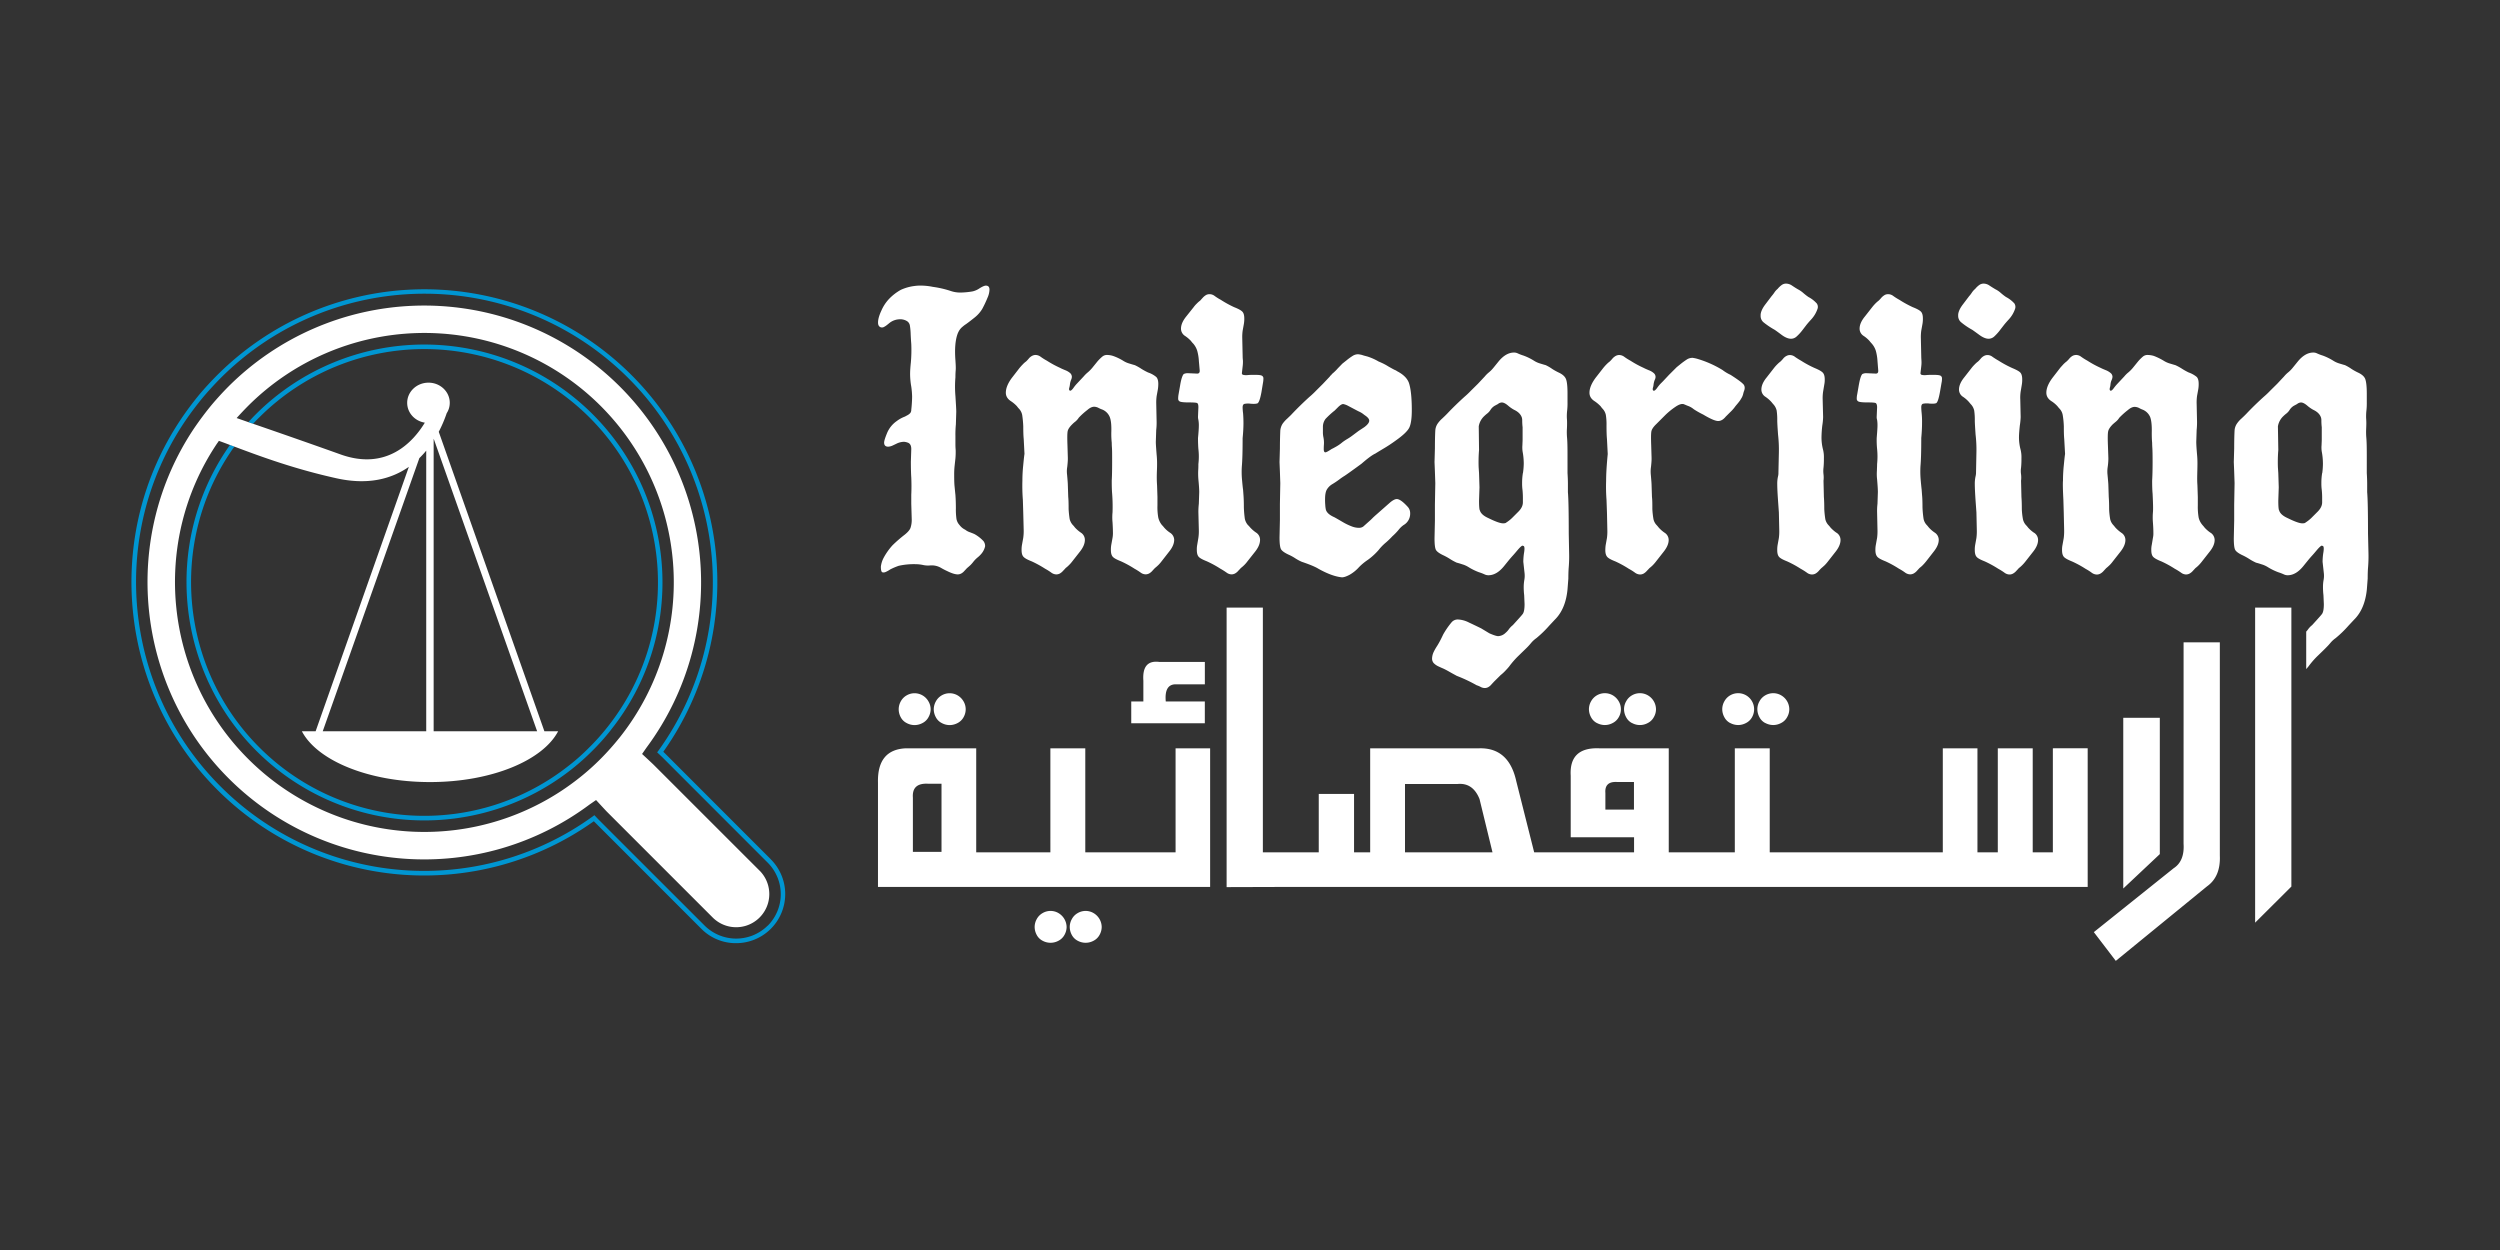 <svg id="Layer_1" data-name="Layer 1" xmlns="http://www.w3.org/2000/svg" viewBox="0 0 2000 1000"><rect x="0" y="0" width="2000" height="1000" fill="#333333" stroke="none"/><defs><style>.cls-1{fill:#fff;}.cls-2{fill:#0096d2;}</style></defs><path class="cls-1" d="M767.6,264.05a12.91,12.91,0,0,1,2.75-2.91,18.76,18.76,0,0,1,2.43-1.81c2.39-1.71,4.77-3.58,7.15-5.49a26.29,26.29,0,0,0,5.86-6.69,90.75,90.75,0,0,0,4.2-8.91,17.2,17.2,0,0,0,1.6-6.48c0-2.17-.93-3.26-2.9-3.26-1.09,0-2.74.72-5,2.12a16.4,16.4,0,0,1-5.39,2.44c-1,.21-2.59.46-4.67.67s-3.83.31-5.39.31a23.49,23.49,0,0,1-7.77-1.29,80,80,0,0,0-14.25-3.27,48.4,48.4,0,0,0-9.74-1,33.11,33.11,0,0,0-4.87.31,37,37,0,0,0-11,3.11,40,40,0,0,0-9.43,7.3,32.31,32.31,0,0,0-6,9.12c-1.82,3.84-2.75,7.1-2.75,9.7,0,1.76.52,2.9,1.61,3.57a3.25,3.25,0,0,0,2.75.16,12.66,12.66,0,0,0,2.79-1.77c1.09-.82,2-1.65,2.91-2.28a13.83,13.83,0,0,1,7.46-2.28,10.11,10.11,0,0,1,5.85,1.61,5.2,5.2,0,0,1,2.13,3.58,52.51,52.51,0,0,1,.62,7.15c.15,3.05.31,5.49.47,7.46a113.62,113.62,0,0,1-.32,14.61c-.41,3.89-.62,7-.62,9.38a60.26,60.26,0,0,0,.94,10.11,65,65,0,0,1,.67,8.08,103.17,103.17,0,0,1-.67,10.41,4.18,4.18,0,0,1-.78,2.6,8.41,8.41,0,0,1-2.28,1.76c-1,.52-1.66.93-2.13,1.14a25.49,25.49,0,0,0-6.47,3.57,21.9,21.9,0,0,0-7.78,9.74c-1.5,3.68-2.28,6.17-2.28,7.47q0,3.25,3.27,3.26a9.59,9.59,0,0,0,3.68-1c1.45-.68,2.33-1.09,2.74-1.3a14,14,0,0,1,6.22-1.61,10.61,10.61,0,0,1,2.9.63c2,.67,2.91,2.38,2.91,5.18l-.32,10c0,6.12.16,10.26.32,12.7.2,4.71.2,9.43,0,13.94v7.15l.36,12.33a20.1,20.1,0,0,1-1,7c-.62,1.6-2.12,3.36-4.56,5.33a112.5,112.5,0,0,0-9.74,8.45,49.86,49.86,0,0,0-7.46,10.67,20.28,20.28,0,0,0-1.92,6.48c0,2.85.42,4.35,1.3,4.56a3.75,3.75,0,0,0,2.59-.31,21.07,21.07,0,0,0,3.57-2,51.39,51.39,0,0,1,6.79-2.9,55.32,55.32,0,0,1,13.63-1.3,29.4,29.4,0,0,1,6,.68,18.73,18.73,0,0,0,5.7.31,14.78,14.78,0,0,1,8.6,2,55.57,55.57,0,0,0,5,2.59c3.47,1.71,6.27,2.59,8.39,2.59a6.3,6.3,0,0,0,2.65-.67,9.53,9.53,0,0,0,2.74-2.28c1-1,1.66-1.82,2.13-2.23s1.5-1.25,2.59-2.28a28.84,28.84,0,0,0,2.59-3,23.79,23.79,0,0,1,3.42-3.36,21.68,21.68,0,0,0,3.06-3.11,13.93,13.93,0,0,0,2.64-5.55,6.49,6.49,0,0,0-1.35-4.2,29.45,29.45,0,0,0-7.1-5.54c-.88-.41-2.07-.88-3.57-1.45a12.1,12.1,0,0,1-3.89-2.07A12.35,12.35,0,0,1,767.6,420a9.82,9.82,0,0,1-2.43-4.87,53.94,53.94,0,0,1-.47-8.45c0-4.35-.16-7.93-.36-10.72-.21-1.92-.42-4.2-.68-6.79s-.31-5.65-.31-9.12a63.83,63.83,0,0,1,.31-7.1l.68-6.22a61.27,61.27,0,0,0,.2-6.63c-.15-1.82-.2-3.32-.2-4.41v-6.79a84.7,84.7,0,0,1,.36-9.37l.31-10.11c0-2-.26-6.17-.67-12.64a87.6,87.6,0,0,1,0-14.93c0-1.29,0-3.11.2-5.39s0-5-.2-8.23c-.68-8.87-.11-15.81,1.6-20.78A16.26,16.26,0,0,1,767.6,264.05ZM936.06,426.19a23.29,23.29,0,0,1-4.71-4.1,23.13,23.13,0,0,0-1.82-2.07,15,15,0,0,1-2.9-5.91,47.47,47.47,0,0,1-.67-9.69v-6.84l-.31-9.43c-.21-2.8-.26-5.54-.21-8.39s.21-5.19.21-7.15a74.45,74.45,0,0,0-.36-9.07c-.37-4.77-.63-8.14-.63-10.06l.31-9.43a49.25,49.25,0,0,0,.32-6.78L925,323a39,39,0,0,1,.32-6.16l1-5.5a28.45,28.45,0,0,0,.31-4.24c0-2.6-.57-4.46-1.66-5.55A20.18,20.18,0,0,0,918.5,298a49.15,49.15,0,0,1-5.34-2.9,39.17,39.17,0,0,0-5.34-3c-.88-.21-2.38-.67-4.4-1.29a18.61,18.61,0,0,1-5-2.28,41.62,41.62,0,0,0-7.82-3.73,16.4,16.4,0,0,0-5.18-.83,5.69,5.69,0,0,0-3.53,1.29,34.14,34.14,0,0,0-3.94,3.89l-4.19,5.18a30.25,30.25,0,0,1-3.42,3.47,25.92,25.92,0,0,0-3.42,3.37l-5.5,5.86a29,29,0,0,0-2.74,3.42c-1.19,1.6-2.13,2.33-2.75,2.07s-.88-.93-.52-2.28a14.82,14.82,0,0,0,.52-2.59,13.81,13.81,0,0,1,.93-3.73,6.23,6.23,0,0,0,.63-2.44,4.17,4.17,0,0,0-1.25-2.9,12.77,12.77,0,0,0-4.09-2.44c-1.82-.77-3.21-1.34-4-1.81a81.71,81.71,0,0,1-10.68-5.8,43.28,43.28,0,0,1-4.87-3.06,7.06,7.06,0,0,0-4.25-1.5,6.08,6.08,0,0,0-2.59.67,8.53,8.53,0,0,0-2.75,2.23,26.92,26.92,0,0,1-2.12,2.28,16.56,16.56,0,0,0-2.59,2.28c-1.09,1.09-1.92,2.07-2.64,2.9l-5.81,7.51c-3.47,4.51-5.18,8.66-5.18,12.34q0,4.19,4.2,6.84a26.89,26.89,0,0,1,4.71,4,15.45,15.45,0,0,0,1.77,2.12,10.18,10.18,0,0,1,2.43,5,85.61,85.61,0,0,1,.83,8.91c0,4.15.1,7.51.36,10.1l.62,12c-.26,1.5-.57,4.45-1,8.91a118,118,0,0,0-.67,12.49,144.39,144.39,0,0,0,.36,15.23l.31,10.11.36,14.25a37.41,37.41,0,0,1-.36,6.16l-1,5.55a22,22,0,0,0-.32,4.2c0,2.59.52,4.4,1.66,5.54s3.21,2.23,6.48,3.52a87.4,87.4,0,0,1,10.67,5.86,48,48,0,0,1,4.88,3.06,7,7,0,0,0,4.24,1.5,6.35,6.35,0,0,0,2.6-.67,10.4,10.4,0,0,0,2.74-2.28c1-1,1.71-1.82,2.07-2.23a21.32,21.32,0,0,0,2.6-2.28,25.61,25.61,0,0,0,2.64-3l5.85-7.46c2.8-3.47,4.2-6.68,4.2-9.74a6.84,6.84,0,0,0-3.26-5.8,26.8,26.8,0,0,1-4.72-4.1,18,18,0,0,0-1.76-2.07,10.88,10.88,0,0,1-2.44-4.72,79.73,79.73,0,0,1-.83-8c0-3.88-.05-7.15-.31-9.74l-.31-9.43c0-1-.2-3.83-.62-8.39a20.88,20.88,0,0,1,.16-6.17c.31-2.85.46-4.87.46-6.17v-1l-.31-10.36c-.21-5.65-.15-9.28.16-10.89s1.55-3.52,3.73-5.64a19.84,19.84,0,0,1,2.43-2.13,13.39,13.39,0,0,0,2.75-3.11,57.32,57.32,0,0,1,6.84-6.16c1.92-1.71,3.78-2.6,5.49-2.6a7.86,7.86,0,0,1,3.58,1,21.55,21.55,0,0,0,3,1.29,11,11,0,0,1,5.81,5.81c1.08,2.59,1.5,6.84,1.29,12.69a70.28,70.28,0,0,0,.36,8.09c0,.46,0,1.76.16,3.94s.15,6.06.15,11.65q0,9.42-.31,14.62c0,4.09.06,7.56.31,10.36a136.17,136.17,0,0,1,.32,15,41.07,41.07,0,0,0,0,8.08c.2,3.47.31,6.17.31,8.14a20.72,20.72,0,0,1-.31,4.19l-1,5.55a22.08,22.08,0,0,0-.31,4.2c0,2.59.52,4.4,1.61,5.54s3.26,2.23,6.47,3.52a82.65,82.65,0,0,1,10.73,5.86,52.67,52.67,0,0,1,4.87,3.06,6.88,6.88,0,0,0,4.2,1.5,6.29,6.29,0,0,0,2.64-.67,9.69,9.69,0,0,0,2.75-2.28c.93-1,1.66-1.82,2.12-2.23.62-.47,1.5-1.25,2.59-2.28a28.84,28.84,0,0,0,2.59-3l5.81-7.46c2.85-3.47,4.25-6.68,4.25-9.74A6.89,6.89,0,0,0,936.06,426.19Zm73.48-125.61c-.77-.47-2.43-.68-5-.68h-2.59a37.54,37.54,0,0,0-4.25.21,10.35,10.35,0,0,1-3.06-.21,1.3,1.3,0,0,1-1.14-1.29l.62-5.49a28.15,28.15,0,0,0,.21-4.87,27.94,27.94,0,0,1-.21-3.27l-.31-14.3a38.2,38.2,0,0,1,.31-6.12l1-5.54a23.89,23.89,0,0,0,.31-4.2c0-2.64-.52-4.45-1.61-5.54s-3.26-2.28-6.48-3.53a86.52,86.52,0,0,1-10.72-5.9,40.82,40.82,0,0,1-4.87-3.06,6.76,6.76,0,0,0-4.2-1.45,5.84,5.84,0,0,0-2.59.62,11.45,11.45,0,0,0-2.8,2.28c-1,1.09-1.66,1.87-2.07,2.28a19.31,19.31,0,0,0-2.59,2.28,21,21,0,0,0-2.6,2.95l-5.9,7.41c-2.8,3.48-4.2,6.69-4.2,9.75a6.86,6.86,0,0,0,3.26,5.85,27.18,27.18,0,0,1,4.72,4,15.55,15.55,0,0,0,1.81,2.13,16,16,0,0,1,3.22,5.85,38.58,38.58,0,0,1,1.29,8.09l.68,7.77c0,1.55-.68,2.28-2,2.28l-7.15-.31a7.39,7.39,0,0,0-3.58.62c-1,.88-2.07,3.84-2.9,8.81l-1.3,7.46a18.58,18.58,0,0,0-.31,3.58,2.31,2.31,0,0,0,1.61,2.28c1.09.41,3.42.62,7.1.62,3.47,0,5.59.15,6.37.47s1.09,1.5,1.09,3.42l-.31,7.46a10.11,10.11,0,0,0,.31,2.59,25,25,0,0,1,.36,4.56c0,2-.21,5.34-.67,10,0,3.89.15,6.84.31,8.76a51.18,51.18,0,0,1,0,12c0,1.5,0,3.37-.16,5.54a60.53,60.53,0,0,0,.16,6.79c.47,4.77.67,8.14.67,10.11l-.31,9.38a57.81,57.81,0,0,0-.36,6.84l.36,14.25a37.41,37.41,0,0,1-.36,6.16l-.93,5.55a18.59,18.59,0,0,0-.31,4.2c0,2.59.51,4.4,1.6,5.54s3.27,2.23,6.48,3.52a83.32,83.32,0,0,1,10.73,5.86,55.52,55.52,0,0,1,4.87,3.06,6.83,6.83,0,0,0,4.19,1.5,5.87,5.87,0,0,0,2.59-.67,8.83,8.83,0,0,0,2.75-2.28c1-1,1.71-1.82,2.13-2.23a27.2,27.2,0,0,0,2.59-2.28,24.65,24.65,0,0,0,2.59-3l5.9-7.46c2.8-3.47,4.15-6.68,4.15-9.74a6.79,6.79,0,0,0-3.21-5.8,26.8,26.8,0,0,1-4.72-4.1A18.22,18.22,0,0,0,998.3,420a11.36,11.36,0,0,1-2.44-5,86.71,86.71,0,0,1-.77-9c0-4.09-.11-7.46-.32-10l-.31-4.2c-.26-1.71-.51-4.3-.83-7.83a69.89,69.89,0,0,1-.15-11c.41-4.56.62-12,.62-22.44.47-4.71.67-8.76.67-12s-.15-5.86-.31-7.93a38.77,38.77,0,0,1-.36-4.71c0-1.51.47-2.39,1.3-2.75a15.08,15.08,0,0,1,5.18-.16c2.59.21,4.45.11,5.54-.36,1.09-.83,2.08-3.78,3-8.7l1.24-7.52a17.73,17.73,0,0,0,.36-3.52A2.34,2.34,0,0,0,1009.54,300.58Zm107.89,98.66c-1.3,0-3,.83-5.18,2.59l-11,9.69c-1.3,1.14-2.33,2.07-3.06,2.8s-1.34,1.35-1.81,1.76l-5.8,5.18a5.9,5.9,0,0,1-3.63,1,16,16,0,0,1-5.18-1,46.93,46.93,0,0,1-7.93-3.83c-3-1.76-5.08-2.95-6.32-3.63-3.94-1.71-6.17-3.73-6.84-6.11a23.21,23.21,0,0,1-.47-3.79,42.34,42.34,0,0,1-.16-4.35c0-3.68.47-6.32,1.45-7.93a12.36,12.36,0,0,1,4-4.09,65.92,65.92,0,0,0,5.85-3.89,49.89,49.89,0,0,1,4.2-2.9c1.09-.67,5.65-3.89,13.63-9.74,5-4.35,8.65-7.05,11.09-8.14.62-.41,2.64-1.65,6.11-3.73a118.71,118.71,0,0,0,10.11-6.63c5.8-4.09,9.43-7.51,10.83-10.21s2.12-7.46,2.12-14.14c0-9.95-.78-17.21-2.28-21.77-1.29-3.63-4.4-6.79-9.43-9.38a8.4,8.4,0,0,0-2.12-1.14c-1.14-.57-2.8-1.5-5-2.74a41,41,0,0,0-4.71-2.59c-1.46-.68-2.44-1.09-3.06-1.35a43.91,43.91,0,0,0-9-4c-2-.52-3.36-.88-4-1.14a21.19,21.19,0,0,0-3.26-.63,8.06,8.06,0,0,0-4.2,1.14,48.71,48.71,0,0,0-5.18,3.74l-3.27,2.59c-1.91,2-3.47,3.52-4.5,4.71a39.78,39.78,0,0,1-3.94,3.68,2.76,2.76,0,0,1-.78,1,2.1,2.1,0,0,0-.83.93l-5.54,5.86-5.5,5.49a69.7,69.7,0,0,1-5.54,5.18c-4.56,4.15-9.07,8.55-13.63,13.32-1,1.14-2.38,2.38-3.83,3.78a25.22,25.22,0,0,0-3.79,4.2,12.31,12.31,0,0,0-1.81,5.39c-.16,3.83-.31,8.6-.31,14.25l-.31,11,.31,7.78.31,9.12-.31,16.53v12.64l-.31,14.25c0,4.82.41,7.88,1.14,9.28s2.8,2.9,6,4.4a39.1,39.1,0,0,1,5.34,2.9,35.13,35.13,0,0,0,5.38,2.9c6.48,2.18,10.89,4.05,13.27,5.55q11,6.13,18.81,6.84c1.56,0,3.52-.67,6.06-2a30.15,30.15,0,0,0,7.62-6.17,43.6,43.6,0,0,1,7.1-5.85,51.08,51.08,0,0,0,8.5-7.77,39.23,39.23,0,0,1,5.65-5.86,60.42,60.42,0,0,0,5.39-5.18,47.59,47.59,0,0,0,4.87-5,19.18,19.18,0,0,1,4.14-4,10.42,10.42,0,0,0,5.24-9.43,7.46,7.46,0,0,0-2.28-5.49C1122.2,401.16,1119.4,399.24,1117.43,399.24ZM1059,359.29c0-.62,0-1.92.15-3.89a21.86,21.86,0,0,0-.46-5.8,19.32,19.32,0,0,1-.36-4.25V341.1a10.54,10.54,0,0,1,2.12-6,67.36,67.36,0,0,1,7.31-6.68l2.59-2.59c1.71-1.71,3.16-2.6,4.25-2.6a14.79,14.79,0,0,1,4.19,1.61l7.47,3.94,1.29.62a15.77,15.77,0,0,1,3.58,2.28l.93.67c2.23,1.51,3.32,2.91,3.32,4.2,0,1.5-1.35,3.27-3.94,5.18l-4.56,3-5.18,3.88a39.12,39.12,0,0,1-3.89,2.59,40.89,40.89,0,0,0-3.89,2.6,32.3,32.3,0,0,1-4.87,3.42c-1.76,1-3,1.65-3.88,2.07-2.59,1.76-4.25,2.59-4.87,2.59C1059.5,361.88,1059,361.05,1059,359.29Zm196,67.52c0-16.84-.21-27.88-.67-33.06v-6.53c0-2.59-.11-5.49-.32-8.76V363.85c0-6.27-.1-10.83-.36-13.63a50.57,50.57,0,0,1-.15-6.53c.15-2.33.15-4,.15-5.18a38,38,0,0,0-.15-3.89,39.7,39.7,0,0,1,.15-5.49,51.67,51.67,0,0,0,.36-7.15v-7.15c0-5.39-.36-9.17-1.14-11.35s-2.74-4-6-5.49a45.06,45.06,0,0,1-5.18-2.9,33.81,33.81,0,0,0-5.18-3c-.88-.21-2.33-.67-4.4-1.29a19.05,19.05,0,0,1-5-2.28,44.24,44.24,0,0,0-8.29-4.05,36.86,36.86,0,0,1-4.72-1.81,6.51,6.51,0,0,0-2.9-.62c-4.3,0-8.45,2.38-12.33,7.1l-4.2,5.18a25.26,25.26,0,0,1-3.42,3.47,23.09,23.09,0,0,0-3.42,3.37l-5.49,5.86-5.55,5.49a71.85,71.85,0,0,1-5.49,5.18c-4.56,4.15-9.12,8.55-13.63,13.32-1.09,1.14-2.38,2.38-3.88,3.78a22.79,22.79,0,0,0-3.74,4.2,11.15,11.15,0,0,0-1.81,5.39c-.21,3.83-.31,8.6-.31,14.25l-.31,11,.31,7.78.31,9.12-.31,17.15v12.64l-.31,14.3c0,4.77.36,7.83,1.09,9.23s2.8,2.9,6,4.4a47.29,47.29,0,0,1,5.39,3,42.41,42.41,0,0,0,5.33,2.9c.89.21,2.34.62,4.36,1.29a19.88,19.88,0,0,1,5.08,2.28,47.07,47.07,0,0,0,8.24,4.05,36.56,36.56,0,0,1,4.71,1.81,6.86,6.86,0,0,0,2.9.62q6.54,0,12.39-7.15l4.19-5.18q1.64-1.95,3.27-3.73c1.09-1.19,2.12-2.44,3.21-3.73,2.18-2.59,3.63-3.89,4.25-3.89l.93.31c.68.47.78,2.07.37,4.87a47,47,0,0,0-.68,7.77l1,9.07a18.41,18.41,0,0,1-.16,5.24,35.06,35.06,0,0,0-.52,5.54,56.54,56.54,0,0,0,.37,6.79l.31,7.15c0,4.09-.52,6.84-1.61,8.08-.26.47-2.85,3.37-7.77,8.76a16.82,16.82,0,0,0-3.27,3.42,15.28,15.28,0,0,1-2.59,2.8,9,9,0,0,1-5.85,2.59c-1.3,0-3.68-.78-7.1-2.28l-6.53-3.94c-3.06-1.5-6.27-3.05-9.74-4.66a21.26,21.26,0,0,0-8.76-2.44,6.42,6.42,0,0,0-5.18,2.28,63.75,63.75,0,0,0-6.69,9.69c-1.14,2.44-1.86,3.84-2.07,4.25-.88,1.71-1.81,3.37-2.75,4.87a41.3,41.3,0,0,0-2.79,4.87,13.56,13.56,0,0,0-1.3,5.19,5.54,5.54,0,0,0,1.3,3.73,13,13,0,0,0,4,2.74c1.86.88,3.11,1.4,3.73,1.66,1.76.83,3.47,1.76,5.18,2.75s3.63,2,5.54,3.06a120.08,120.08,0,0,1,15.91,7.51,19,19,0,0,1,3,1.24,7.34,7.34,0,0,0,3.52,1,6,6,0,0,0,2.59-.62,8.94,8.94,0,0,0,2.75-2.28c1-1.09,1.71-1.82,2.12-2.28l5.24-5.19a33.34,33.34,0,0,0,3.36-3.05c1.4-1.45,2.54-2.7,3.42-3.79a67.63,67.63,0,0,1,7.83-8.91c2.95-2.9,5.18-5,6.48-6.32.83-.83,2-2.07,3.36-3.73a21.75,21.75,0,0,1,4.1-3.73,88.51,88.51,0,0,0,10.36-10.06l4.56-4.87c5.65-5.65,9-13.68,10-24l.68-8.76c0-3.47.1-6.48.31-9.07a105.65,105.65,0,0,0,.31-11.4Zm-36.69-48.35a48.25,48.25,0,0,0-.62,8.14,37.9,37.9,0,0,0,.31,5.33,67,67,0,0,1,.31,7.31v2.59q0,3.89-3.57,7.46l-5.19,5.19a28.9,28.9,0,0,1-4.56,3.57c-.41.47-1.29.62-2.59.62-2.12,0-6.06-1.4-11.71-4.19-3.83-1.71-6.11-3.79-6.79-6.17-.41-.47-.67-3.06-.67-7.77l.36-10.73-.36-11.35-.31-4.56a120.1,120.1,0,0,1,.31-13.94L1183,341.1a14.31,14.31,0,0,1,4.25-8.08,27,27,0,0,1,2.43-2.13,11.23,11.23,0,0,0,2.75-3.06,10.13,10.13,0,0,1,3.42-3.26c1.19-.62,2-1.09,2.44-1.3a5.23,5.23,0,0,1,3.21-1.29c1.29,0,3,.83,4.87,2.43a27.66,27.66,0,0,0,4.87,3.42c3.27,1.51,5.34,3.58,6.22,6.17a7.88,7.88,0,0,1,.31,2.38,48.69,48.69,0,0,0,.31,5.39v10.06c0,.88-.1,2.28-.15,4.25a23.47,23.47,0,0,0,.15,5.18A51.82,51.82,0,0,1,1219,371,58.8,58.8,0,0,1,1218.37,378.46Zm176.18-71.25c-1.24-1.4-4.61-3.83-10-7.31A33.81,33.81,0,0,1,1378,296a84.08,84.08,0,0,0-20.77-9.12,29.68,29.68,0,0,0-3.22-.62,8.81,8.81,0,0,0-4.25,1.14,62.14,62.14,0,0,0-5.18,3.73l-3.21,2.59-6.17,6.16-4.87,5.19-2,2a35.42,35.42,0,0,0-2.74,3.42c-1.2,1.6-2.13,2.33-2.75,2.07s-.83-.93-.52-2.28a11.14,11.14,0,0,0,.52-2.59,16,16,0,0,1,.93-3.73,5.62,5.62,0,0,0,.68-2.44,4,4,0,0,0-1.3-2.9,12.77,12.77,0,0,0-4.09-2.44c-1.82-.77-3.16-1.34-4-1.81a81.71,81.71,0,0,1-10.68-5.8,43.28,43.28,0,0,1-4.87-3.06,7.06,7.06,0,0,0-4.25-1.5,6.27,6.27,0,0,0-2.59.67,9.73,9.73,0,0,0-2.75,2.23,26.92,26.92,0,0,1-2.12,2.28,23.8,23.8,0,0,0-2.59,2.28,35.71,35.71,0,0,0-2.59,2.9l-5.86,7.51c-3.42,4.51-5.18,8.66-5.18,12.34,0,2.79,1.4,5.07,4.25,6.84a29,29,0,0,1,4.71,4,17,17,0,0,0,1.71,2.12,10.09,10.09,0,0,1,2.44,4.87,47.15,47.15,0,0,1,.52,8.45c0,4.3.1,7.93.36,10.72l.62,12c-.88,9.06-1.29,16.22-1.29,21.4a138.94,138.94,0,0,0,.31,15.23l.36,10.11.31,14.25a39.25,39.25,0,0,1-.31,6.16l-1,5.55a28.53,28.53,0,0,0-.31,4.2c0,2.59.57,4.4,1.66,5.54s3.21,2.23,6.48,3.52a83.78,83.78,0,0,1,10.67,5.86,41.89,41.89,0,0,1,4.87,3.06,7.13,7.13,0,0,0,4.25,1.5,6.27,6.27,0,0,0,2.59-.67,10.26,10.26,0,0,0,2.75-2.28c1-1,1.71-1.82,2.13-2.23a27.2,27.2,0,0,0,2.59-2.28,31.51,31.51,0,0,0,2.59-3l5.85-7.46c2.8-3.47,4.25-6.68,4.25-9.74a6.9,6.9,0,0,0-3.31-5.8,26,26,0,0,1-4.67-4.1c-.78-1-1.35-1.66-1.76-2.07a9.9,9.9,0,0,1-2.44-4.72,64.46,64.46,0,0,1-.88-8c0-3.88,0-7.15-.31-9.74l-.31-9.43q0-1.54-.62-8.39a25.09,25.09,0,0,1,.16-6.17c.31-2.85.46-4.87.46-6.17v-1l-.31-10.36c-.21-5.65-.15-9.28.16-10.89s1.55-3.52,3.73-5.64l7.51-7.52a58.63,58.63,0,0,1,7.77-6.32c3.22-2.23,5.7-2.95,7.41-2.07.88.36,2,.88,3.48,1.4a15.7,15.7,0,0,1,4,2.43,66.47,66.47,0,0,0,7.51,4.25c5.8,3.47,9.79,5.18,12,5.18s4.2-1.19,6.12-3.57c.88-.83,2.17-2.18,3.93-3.89a29.87,29.87,0,0,0,3.89-4.56c2.59-3,4-4.87,4.2-5.49a11.83,11.83,0,0,0,1.91-4.25,14.08,14.08,0,0,1,.68-2.28C1396.11,310.53,1395.9,308.66,1394.55,307.21Zm58.61-64.77a23.12,23.12,0,0,0-6.32-4.82,46.54,46.54,0,0,1-4.2-3.27,21.31,21.31,0,0,0-4.25-2.9q-2.25-1.32-4.66-2.95a8.57,8.57,0,0,0-4.72-1.61,5.77,5.77,0,0,0-3.42,1,17.12,17.12,0,0,0-3.42,3.21,12.81,12.81,0,0,0-2.74,3.11,29.9,29.9,0,0,1-2.13,2.74l-5.18,6.84c-2.38,3.22-3.57,6.07-3.57,8.4v.67a6.59,6.59,0,0,0,2.59,5.19,62.86,62.86,0,0,0,8.75,5.85c.68.47,2.44,1.71,5.34,3.89s5.49,3.21,7.67,3.21a6.56,6.56,0,0,0,4.35-1.71,35.48,35.48,0,0,0,4.41-4.72l3.26-4.24c.62-.83,2-2.49,4.2-4.88a23.55,23.55,0,0,0,4.87-8.13A4.72,4.72,0,0,0,1453.16,242.44Zm16.07,183.75a28.87,28.87,0,0,1-4.72-4.1,19,19,0,0,0-1.76-2.07,10.27,10.27,0,0,1-2.44-4.72,79.73,79.73,0,0,1-.83-8c0-3.88-.1-7.15-.31-9.74l-.31-12.95a21.37,21.37,0,0,0,0-5.18,21.87,21.87,0,0,1,0-5.24,66.21,66.21,0,0,0,.31-7.46,25.2,25.2,0,0,0-.62-6.79,38.48,38.48,0,0,1-1.29-10,92.56,92.56,0,0,1,.62-9.43,49.31,49.31,0,0,0,.67-6.84l-.36-14.25a37.11,37.11,0,0,1,.36-6.17l.93-5.54a18.76,18.76,0,0,0,.37-4.2c0-2.59-.57-4.4-1.66-5.49s-3.21-2.28-6.48-3.63a82,82,0,0,1-10.73-5.8c-1.91-1.09-3.57-2.13-4.87-3.06a6.77,6.77,0,0,0-4.19-1.5,5.83,5.83,0,0,0-2.59.67,8.32,8.32,0,0,0-2.75,2.23,26.52,26.52,0,0,1-2.13,2.28,23.8,23.8,0,0,0-2.59,2.28,29.42,29.42,0,0,0-2.59,2.9l-5.85,7.51c-2.85,3.48-4.25,6.69-4.25,9.75a6.78,6.78,0,0,0,3.26,5.8,26.86,26.86,0,0,1,4.72,4.09c.78.94,1.34,1.66,1.81,2.13a11.21,11.21,0,0,1,2.44,4.82,51.35,51.35,0,0,1,.46,8.13q0,1.95.63,11a106,106,0,0,1,.67,14.25l-.36,16.27a10.49,10.49,0,0,1-.31,2.9,26.33,26.33,0,0,0-.63,6.17c0,2.85.21,7.25.63,13.32l.67,9.43.31,14.25a39.25,39.25,0,0,1-.31,6.16l-1,5.55a23,23,0,0,0-.31,4.2c0,2.59.52,4.4,1.61,5.54s3.26,2.23,6.48,3.52a83.39,83.39,0,0,1,10.72,5.86,46.67,46.67,0,0,1,4.87,3.06,6.91,6.91,0,0,0,4.25,1.5,6.27,6.27,0,0,0,2.59-.67,10.26,10.26,0,0,0,2.75-2.28,29.85,29.85,0,0,1,2.13-2.23c.62-.47,1.45-1.25,2.59-2.28a31.51,31.51,0,0,0,2.59-3l5.85-7.46c2.8-3.47,4.2-6.68,4.2-9.74A6.84,6.84,0,0,0,1469.23,426.19Zm83.27-125.61c-.78-.47-2.44-.68-5.08-.68h-2.59a36.87,36.87,0,0,0-4.2.21,10.93,10.93,0,0,1-3.11-.21,1.31,1.31,0,0,1-1.09-1.29l.63-5.49a23.92,23.92,0,0,0,.15-4.87q-.15-2-.15-3.27l-.31-14.3a38.2,38.2,0,0,1,.31-6.12l1-5.54a23,23,0,0,0,.31-4.2c0-2.64-.52-4.45-1.6-5.54s-3.27-2.28-6.48-3.53a86.44,86.44,0,0,1-10.73-5.9,46.36,46.36,0,0,1-4.87-3.06,6.74,6.74,0,0,0-4.2-1.45,5.84,5.84,0,0,0-2.59.62,11.64,11.64,0,0,0-2.8,2.28,24.66,24.66,0,0,1-2.12,2.28,25,25,0,0,0-2.59,2.28,36.63,36.63,0,0,0-2.59,2.95l-5.81,7.41c-2.85,3.48-4.25,6.69-4.25,9.75a6.85,6.85,0,0,0,3.27,5.85,24.39,24.39,0,0,1,4.66,4,26.24,26.24,0,0,0,1.82,2.13,15.93,15.93,0,0,1,3.26,5.85,38.51,38.51,0,0,1,1.3,8.09l.62,7.77c0,1.55-.62,2.28-1.92,2.28l-7.15-.31a7.15,7.15,0,0,0-3.58.62c-1.08.88-2,3.84-2.9,8.81l-1.29,7.46a15.15,15.15,0,0,0-.37,3.58,2.36,2.36,0,0,0,1.66,2.28c1,.41,3.47.62,7.15.62,3.42,0,5.55.15,6.27.47s1.2,1.5,1.2,3.42l-.32,7.46a7,7,0,0,0,.32,2.59,26.78,26.78,0,0,1,.31,4.56c0,2-.26,5.34-.63,10a75.1,75.1,0,0,0,.32,8.76,58.62,58.62,0,0,1,0,12c0,1.5-.11,3.37-.16,5.54a37.19,37.19,0,0,0,.16,6.79q.62,7.16.62,10.11l-.31,9.38a49.92,49.92,0,0,0-.31,6.84l.31,14.25a40.56,40.56,0,0,1-.31,6.16l-1,5.55a21.44,21.44,0,0,0-.36,4.2c0,2.59.57,4.4,1.66,5.54s3.21,2.23,6.47,3.52a83,83,0,0,1,10.68,5.86,41.89,41.89,0,0,1,4.87,3.06,7.13,7.13,0,0,0,4.25,1.5,6.27,6.27,0,0,0,2.59-.67,9.8,9.8,0,0,0,2.8-2.28c.93-1,1.66-1.82,2.07-2.23a22.16,22.16,0,0,0,2.59-2.28,38.26,38.26,0,0,0,2.64-3l5.81-7.46c2.8-3.47,4.25-6.68,4.25-9.74a7,7,0,0,0-3.27-5.8,24.85,24.85,0,0,1-4.71-4.1c-.78-1-1.35-1.66-1.76-2.07a9.88,9.88,0,0,1-2.44-5,85.47,85.47,0,0,1-.83-9c0-4.09-.1-7.46-.36-10l-.31-4.2c-.21-1.71-.47-4.3-.78-7.83a78,78,0,0,1-.16-11c.42-4.56.63-12,.63-22.44.46-4.71.62-8.76.62-12a68.26,68.26,0,0,0-.31-7.93c-.21-2-.31-3.63-.31-4.71,0-1.51.46-2.39,1.29-2.75a15.44,15.44,0,0,1,5.24-.16c2.59.21,4.4.11,5.49-.36,1.09-.83,2-3.78,2.9-8.7l1.3-7.52a15.18,15.18,0,0,0,.36-3.52A2.45,2.45,0,0,0,1552.5,300.58Zm58.76-58.14a23.67,23.67,0,0,0-6.37-4.82,45.17,45.17,0,0,1-4.2-3.27,18.81,18.81,0,0,0-4.25-2.9c-1.5-.88-3.06-1.86-4.72-2.95a8.18,8.18,0,0,0-4.71-1.61,5.82,5.82,0,0,0-3.37,1,17.12,17.12,0,0,0-3.42,3.21,14.22,14.22,0,0,0-2.75,3.11,22.1,22.1,0,0,1-2.12,2.74l-5.18,6.84c-2.39,3.22-3.58,6.07-3.58,8.4v.67a6.66,6.66,0,0,0,2.65,5.19,56.68,56.68,0,0,0,8.7,5.85c.67.47,2.44,1.71,5.39,3.89s5.44,3.21,7.62,3.21a6.78,6.78,0,0,0,4.4-1.71,39.05,39.05,0,0,0,4.35-4.72c1.51-2,2.6-3.36,3.27-4.24s2-2.49,4.2-4.88a23.7,23.7,0,0,0,4.87-8.13A4.93,4.93,0,0,0,1611.26,242.44Zm16,183.75a26.63,26.63,0,0,1-4.71-4.1,17.81,17.81,0,0,0-1.77-2.07,10.22,10.22,0,0,1-2.38-4.72,55.87,55.87,0,0,1-.88-8c0-3.88-.1-7.15-.31-9.74l-.31-12.95a21.37,21.37,0,0,0,0-5.18,17.7,17.7,0,0,1,0-5.24,66.21,66.21,0,0,0,.31-7.46,25.62,25.62,0,0,0-.62-6.79,38.53,38.53,0,0,1-1.35-10c0-2.38.26-5.49.67-9.43a57,57,0,0,0,.68-6.84l-.31-14.25a33.56,33.56,0,0,1,.31-6.17l.93-5.54a23,23,0,0,0,.31-4.2c0-2.59-.52-4.4-1.55-5.49s-3.32-2.28-6.53-3.63a85.43,85.43,0,0,1-10.73-5.8c-1.92-1.09-3.52-2.13-4.87-3.06a6.67,6.67,0,0,0-4.2-1.5,6.08,6.08,0,0,0-2.59.67,9,9,0,0,0-2.74,2.23,20.26,20.26,0,0,1-2.13,2.28,19.84,19.84,0,0,0-2.59,2.28,28.18,28.18,0,0,0-2.59,2.9l-5.86,7.51c-2.79,3.48-4.19,6.69-4.19,9.75a6.82,6.82,0,0,0,3.21,5.8,24.9,24.9,0,0,1,4.71,4.09c.78.94,1.35,1.66,1.82,2.13a10.66,10.66,0,0,1,2.43,4.82,51.07,51.07,0,0,1,.47,8.13q0,1.95.62,11a104,104,0,0,1,.68,14.25l-.32,16.27a12.17,12.17,0,0,1-.36,2.9,26.92,26.92,0,0,0-.62,6.17c0,2.85.21,7.25.62,13.32l.68,9.43.31,14.25a40.56,40.56,0,0,1-.31,6.16l-1,5.55a22.08,22.08,0,0,0-.31,4.2c0,2.59.52,4.4,1.61,5.54s3.26,2.23,6.53,3.52a87.4,87.4,0,0,1,10.67,5.86,46.67,46.67,0,0,1,4.87,3.06,6.88,6.88,0,0,0,4.2,1.5,5.9,5.9,0,0,0,2.59-.67,9.8,9.8,0,0,0,2.8-2.28c1-1,1.66-1.82,2.07-2.23a22.16,22.16,0,0,0,2.59-2.28,30,30,0,0,0,2.64-3l5.86-7.46c2.8-3.47,4.2-6.68,4.2-9.74A6.83,6.83,0,0,0,1627.27,426.19Zm141.21,0a27,27,0,0,1-4.72-4.1c-.72-1-1.4-1.66-1.76-2.12a13.94,13.94,0,0,1-3-5.86,50.65,50.65,0,0,1-.68-9.74v-6.79l-.31-9.38c-.21-2.85-.21-5.64-.15-8.44s.15-5.19.15-7.1a76.28,76.28,0,0,0-.31-9.12c-.41-4.77-.62-8.14-.62-10.06l.31-9.43a59.08,59.08,0,0,0,.31-6.78l-.31-14.31a38.9,38.9,0,0,1,.31-6.16l1-5.5a24.31,24.31,0,0,0,.31-4.24c0-2.6-.52-4.46-1.61-5.55A20.86,20.86,0,0,0,1751,298a47.29,47.29,0,0,1-5.39-3,42.41,42.41,0,0,0-5.33-2.9c-.88-.21-2.28-.67-4.41-1.29a19.13,19.13,0,0,1-5-2.28,49.85,49.85,0,0,0-7.78-3.79,18.3,18.3,0,0,0-5.23-.77,5.66,5.66,0,0,0-3.52,1.29,33.54,33.54,0,0,0-3.89,3.89l-4.2,5.18a28.79,28.79,0,0,1-3.42,3.47,23,23,0,0,0-3.42,3.37l-5.49,5.86a37.78,37.78,0,0,0-2.8,3.36c-1.19,1.66-2.12,2.39-2.75,2.13s-.77-.93-.51-2.23a11.93,11.93,0,0,0,.51-2.59,11.38,11.38,0,0,1,1-3.78,7.45,7.45,0,0,0,.62-2.44,4,4,0,0,0-1.29-2.9,14.14,14.14,0,0,0-4.05-2.44c-1.86-.77-3.21-1.34-4.09-1.81a82.45,82.45,0,0,1-10.67-5.8,46.6,46.6,0,0,1-4.88-3.06,6.87,6.87,0,0,0-4.19-1.5,6.56,6.56,0,0,0-2.59.62,9.62,9.62,0,0,0-2.8,2.33,23.6,23.6,0,0,1-2.13,2.23,23.8,23.8,0,0,0-2.59,2.28c-1,1.14-1.92,2.07-2.59,2.9l-5.8,7.51c-3.47,4.51-5.24,8.66-5.24,12.34q0,4.19,4.2,6.84a23.61,23.61,0,0,1,4.72,4,26,26,0,0,0,1.81,2.12,9.93,9.93,0,0,1,2.38,5,67.52,67.52,0,0,1,.88,9c0,4.1.06,7.46.32,10.05l.67,12c-.26,1.5-.57,4.45-1,8.91a120,120,0,0,0-.67,12.49c-.21,2.17-.1,7.2.31,15.23L1651,410l.32,14.25a44.8,44.8,0,0,1-.32,6.11l-1,5.6a18.15,18.15,0,0,0-.36,4.2c0,2.59.57,4.45,1.66,5.54s3.26,2.23,6.47,3.52a83.32,83.32,0,0,1,10.73,5.86,40.77,40.77,0,0,1,4.82,3.06,7.13,7.13,0,0,0,4.25,1.5,6.08,6.08,0,0,0,2.59-.67,9.8,9.8,0,0,0,2.8-2.28c.93-1,1.66-1.82,2.07-2.23.62-.47,1.5-1.25,2.59-2.28a23.79,23.79,0,0,0,2.59-3l5.86-7.46c2.8-3.47,4.25-6.68,4.25-9.69a6.85,6.85,0,0,0-3.27-5.85,28.9,28.9,0,0,1-4.71-4.1c-.78-1-1.35-1.66-1.77-2.12a10,10,0,0,1-2.43-4.67,57.71,57.71,0,0,1-.83-8c0-3.88-.1-7.15-.31-9.74l-.31-9.38c0-1.08-.26-3.88-.68-8.44a24,24,0,0,1,.16-6.22,52.43,52.43,0,0,0,.52-6.12v-1l-.36-10.36c-.21-5.65-.16-9.23.2-10.94s1.56-3.47,3.68-5.65c.47-.41,1.3-1.14,2.44-2.07a12.47,12.47,0,0,0,2.74-3.11,61.82,61.82,0,0,1,6.84-6.16c2-1.71,3.79-2.6,5.55-2.6a8.34,8.34,0,0,1,3.57.94,17.68,17.68,0,0,0,2.91,1.34,11.11,11.11,0,0,1,5.85,5.81c1,2.59,1.45,6.84,1.3,12.69,0,3.27.1,5.91.31,8.09,0,.46,0,1.76.15,3.94s.21,6,.21,11.65c0,6.28-.16,11.15-.36,14.62,0,4.09.1,7.56.36,10.36.36,7.36.52,12.33.26,15a50.81,50.81,0,0,0,0,8.08c.26,3.47.36,6.17.36,8.14a15.81,15.81,0,0,1-.36,4.14l-.93,5.6a18.06,18.06,0,0,0-.37,4.2c0,2.59.52,4.45,1.66,5.54s3.21,2.23,6.48,3.52a83.09,83.09,0,0,1,10.67,5.86,49.38,49.38,0,0,1,4.93,3.06,6.83,6.83,0,0,0,4.19,1.5,6.27,6.27,0,0,0,2.59-.67,10.22,10.22,0,0,0,2.8-2.28c.94-1,1.66-1.82,2.08-2.23a22.16,22.16,0,0,0,2.59-2.28,31.51,31.51,0,0,0,2.59-3l5.85-7.46c2.85-3.47,4.25-6.68,4.25-9.69A7,7,0,0,0,1768.48,426.19Zm126,.62c0-16.84-.21-27.88-.67-33.06v-6.53c0-2.59-.11-5.49-.31-8.76V363.85c0-6.27-.11-10.83-.37-13.63a54.44,54.44,0,0,1-.15-6.53c.1-2.33.15-4,.15-5.18s-.05-2.33-.15-3.89a43.12,43.12,0,0,1,.15-5.49,51.4,51.4,0,0,0,.37-7.15v-7.15c0-5.39-.42-9.17-1.14-11.35s-2.75-4-6-5.49a45.06,45.06,0,0,1-5.18-2.9,33.81,33.81,0,0,0-5.18-3c-.88-.21-2.33-.67-4.4-1.29a19.36,19.36,0,0,1-5-2.28,44,44,0,0,0-8.29-4.05,36.86,36.86,0,0,1-4.72-1.81,6.51,6.51,0,0,0-2.9-.62c-4.3,0-8.44,2.38-12.33,7.1l-4.2,5.18a25.26,25.26,0,0,1-3.42,3.47,23.6,23.6,0,0,0-3.42,3.37l-5.49,5.86-5.55,5.49a71.85,71.85,0,0,1-5.49,5.18c-4.56,4.15-9.12,8.55-13.63,13.32-1.08,1.14-2.38,2.38-3.88,3.78a22.35,22.35,0,0,0-3.73,4.2,11.05,11.05,0,0,0-1.82,5.39c-.2,3.83-.31,8.6-.31,14.25l-.31,11,.31,7.78.31,9.12-.31,17.15v12.64l-.31,14.3c0,4.77.36,7.83,1.09,9.23s2.8,2.9,6,4.4a46.45,46.45,0,0,1,5.39,3,41.76,41.76,0,0,0,5.34,2.9c.88.21,2.33.62,4.35,1.29a19.88,19.88,0,0,1,5.08,2.28,47.07,47.07,0,0,0,8.24,4.05,36.56,36.56,0,0,1,4.71,1.81,6.86,6.86,0,0,0,2.9.62q6.54,0,12.39-7.15l4.2-5.18q1.62-1.95,3.26-3.73c1.09-1.19,2.12-2.44,3.21-3.73,2.18-2.59,3.63-3.89,4.25-3.89l.93.31c.68.47.78,2.07.37,4.87a47,47,0,0,0-.68,7.77l1,9.07a18.05,18.05,0,0,1-.16,5.24,30,30,0,0,0-.52,5.54,56.54,56.54,0,0,0,.37,6.79l.31,7.15c0,4.09-.52,6.84-1.61,8.08-.26.47-2.85,3.37-7.77,8.76a16.82,16.82,0,0,0-3.27,3.42,15,15,0,0,1-1.45,1.76v30c.68-.78,1.25-1.45,1.77-2.08a66.8,66.8,0,0,1,7.82-8.91c3-2.9,5.18-5,6.43-6.32a47.11,47.11,0,0,0,3.42-3.73,21.42,21.42,0,0,1,4.09-3.73,88.51,88.51,0,0,0,10.36-10.06l4.56-4.87c5.65-5.65,9-13.68,10.06-24l.67-8.76c0-3.47.1-6.48.31-9.07a105.65,105.65,0,0,0,.31-11.4Zm-36.69-48.35a48.25,48.25,0,0,0-.62,8.14,37.9,37.9,0,0,0,.31,5.33,67,67,0,0,1,.31,7.31v2.59q0,3.89-3.57,7.46l-5.18,5.19a29.87,29.87,0,0,1-4.56,3.57c-.42.47-1.3.62-2.6.62-2.12,0-6.06-1.4-11.71-4.19-3.83-1.71-6.11-3.79-6.78-6.17-.42-.47-.68-3.06-.68-7.77l.36-10.73-.36-11.35-.31-4.56a120.1,120.1,0,0,1,.31-13.94l-.31-18.86a14.37,14.37,0,0,1,4.25-8.08,26.1,26.1,0,0,1,2.44-2.13,11.35,11.35,0,0,0,2.74-3.06,10.13,10.13,0,0,1,3.42-3.26c1.19-.62,2-1.09,2.44-1.3a5.23,5.23,0,0,1,3.21-1.29c1.3,0,2.95.83,4.87,2.43a27.66,27.66,0,0,0,4.87,3.42c3.27,1.51,5.34,3.58,6.22,6.17a7.56,7.56,0,0,1,.31,2.38,48.69,48.69,0,0,0,.31,5.39v10.06c0,.88-.1,2.28-.15,4.25a20.77,20.77,0,0,0,.15,5.18,51.82,51.82,0,0,1,.93,9.74A58.8,58.8,0,0,1,1857.81,378.46Z"/><path class="cls-1" d="M932.62,561.19h31.24v17.43H905V561.19h9.69V544.56c-.78-11.27,3.47-16.24,12.84-15h36.35v17.88H940.61C934.45,547.44,931.77,552,932.62,561.19ZM753.39,578.43a13.44,13.44,0,0,0,6.35,1.64,13.62,13.62,0,0,0,6.35-1.64,11.58,11.58,0,0,0,4.8-4.71,13,13,0,0,0,1.67-6.31,12.46,12.46,0,0,0-1.75-6.35,13.15,13.15,0,0,0-4.8-4.8,12.68,12.68,0,0,0-12.58,0,12.35,12.35,0,0,0-4.71,4.8,13.26,13.26,0,0,0-1.72,6.35,13.4,13.4,0,0,0,1.64,6.31A10.81,10.81,0,0,0,753.39,578.43Zm-28.08,0a13.41,13.41,0,0,0,6.35,1.64,13.62,13.62,0,0,0,6.35-1.64,11.14,11.14,0,0,0,4.8-4.71,13.15,13.15,0,0,0,1.71-6.31,12.61,12.61,0,0,0-1.79-6.35,12.79,12.79,0,0,0-11.07-6.47,12.59,12.59,0,0,0-6.27,1.67,12.18,12.18,0,0,0-4.75,4.8,13.21,13.21,0,0,0-1.68,6.35,13.35,13.35,0,0,0,1.6,6.31A10.81,10.81,0,0,0,725.31,578.43Zm121.4,152a12.51,12.51,0,0,0-12.56,0,12,12,0,0,0-4.73,4.79,13,13,0,0,0-1.7,6.33,13.45,13.45,0,0,0,1.63,6.34,10.92,10.92,0,0,0,4.73,4.71,13.27,13.27,0,0,0,12.71,0,11.41,11.41,0,0,0,4.8-4.71,13.09,13.09,0,0,0,1.7-6.34,13.18,13.18,0,0,0-6.58-11.12Zm28.07,0a12.49,12.49,0,0,0-12.55,0,11.92,11.92,0,0,0-4.73,4.79,13,13,0,0,0-1.7,6.33,13.55,13.55,0,0,0,1.62,6.34,11,11,0,0,0,4.73,4.71,13.27,13.27,0,0,0,12.71,0,11.36,11.36,0,0,0,4.8-4.71,13.09,13.09,0,0,0,1.7-6.34,13.12,13.12,0,0,0-6.58-11.12ZM968.1,598.64V709.53H702.38V626c-.42-17.67,7.15-26.79,22.59-27.36h56v83.22h59.33V598.64h27.93v83.22h72.23V598.64ZM753.21,627H742.74c-8.86-.57-13,3.1-12.43,11.08v43.43h22.9Zm552.37-48.61a13.13,13.13,0,0,0,12.71,0,11.17,11.17,0,0,0,4.79-4.71,12.63,12.63,0,0,0,1.72-6.31,13.08,13.08,0,0,0-6.59-11.15,12.62,12.62,0,0,0-12.55,0,12.15,12.15,0,0,0-4.71,4.8,12.83,12.83,0,0,0-1.72,6.35,13.4,13.4,0,0,0,1.64,6.31A10.77,10.77,0,0,0,1305.58,578.43Zm-28.08,0a13.68,13.68,0,0,0,6.35,1.64,13.38,13.38,0,0,0,6.35-1.64,11.45,11.45,0,0,0,4.84-4.71,12.51,12.51,0,0,0-.08-12.66,13.2,13.2,0,0,0-4.79-4.8,12.7,12.7,0,0,0-12.59,0,12.42,12.42,0,0,0-4.71,4.8,12.83,12.83,0,0,0-1.72,6.35,13.4,13.4,0,0,0,1.64,6.31A11,11,0,0,0,1277.5,578.43Zm134.73,0a13.65,13.65,0,0,0,6.35,1.64,13.5,13.5,0,0,0,6.35-1.64,11.14,11.14,0,0,0,4.8-4.71,12.72,12.72,0,0,0,1.71-6.31,13,13,0,0,0-6.59-11.15,12.67,12.67,0,0,0-6.27-1.67,12.81,12.81,0,0,0-6.27,1.67,12,12,0,0,0-4.71,4.8,12.83,12.83,0,0,0-1.72,6.35,13.4,13.4,0,0,0,1.64,6.31A10.67,10.67,0,0,0,1412.23,578.43Zm-28.08,0a13.65,13.65,0,0,0,6.35,1.64,13.41,13.41,0,0,0,6.35-1.64,11.37,11.37,0,0,0,4.83-4.71,12.91,12.91,0,0,0-4.87-17.46,12.68,12.68,0,0,0-12.58,0,12.28,12.28,0,0,0-4.71,4.8,12.83,12.83,0,0,0-1.72,6.35,13.4,13.4,0,0,0,1.64,6.31A10.88,10.88,0,0,0,1384.15,578.43Zm286,20.21V709.53H1033.29l-52,.16V486.09h29V681.86H1055V635.17h28.24v46.69h12.9V598.64h87.47q23.48-.46,29.38,26.22l14.35,57h79.91V669.79h-50.68V620.56q-1.32-22.77,22.64-21.92H1335v83.22h52.85V598.64h27.93v83.22h138.46V598.64h27.72v83.22h16.28V598.64h27.93v83.22h16.11V598.64ZM1194,681.86l-10.37-42.6c-3.52-8.8-9.38-12.85-17.56-12.07H1124v54.67Zm113.17-56.28h-13.74q-9.87-.47-9.12,8.87v13.21h22.86ZM1746.85,675q.9,13.85-7.95,19.61l-63.83,51.09,17.57,23,73-59.64c7.31-5.19,10.71-13.42,10.23-24.6V513.88h-29Zm-19-100.74h-29.24V710.81l29.24-27.52Zm76.25-88.2V738.13l29-28.88V486.08Z"/><path class="cls-2" d="M474,331.25a190.64,190.64,0,0,0-269.17,0c-1.84,1.84-3.73,3.81-5.7,6l-.39.53c.61.22,1.23.4,1.8.66s1.27.44,1.92.61c1.63-1.84,3.33-3.55,5-5.16a186.85,186.85,0,0,1,264.05,0c67.23,67.17,73.44,173.74,14.37,247.88l-.45.57a174.94,174.94,0,0,1-14,15.59,162.53,162.53,0,0,1-15.9,14.19,186.4,186.4,0,0,1-248.06-14.23c-62.89-62.89-72.61-162.17-23.17-236,.7-1.06,1.41-2.11,2.15-3.16l1.18-1.44-1.88-.71c-.61-.22-1.18-.44-1.79-.65l-.49.69c-.74,1.1-1.49,2.15-2.19,3.25-50.45,75.24-40.5,176.41,23.62,240.62A190.06,190.06,0,0,0,457.82,615,181.73,181.73,0,0,0,474,600.51a179.81,179.81,0,0,0,14.32-16l.36-.51C548.91,508.45,542.65,399.78,474,331.25Zm0,0a190.64,190.64,0,0,0-269.17,0c-1.84,1.84-3.73,3.81-5.7,6l-.39.53c.61.22,1.23.4,1.8.66s1.27.44,1.92.61c1.63-1.84,3.33-3.55,5-5.16a186.85,186.85,0,0,1,264.05,0c67.23,67.17,73.44,173.74,14.37,247.88l-.45.57a174.94,174.94,0,0,1-14,15.59,162.53,162.53,0,0,1-15.9,14.19,186.4,186.4,0,0,1-248.06-14.23c-62.89-62.89-72.61-162.17-23.17-236,.7-1.06,1.41-2.11,2.15-3.16l1.18-1.44-1.88-.71c-.61-.22-1.18-.44-1.79-.65l-.49.69c-.74,1.1-1.49,2.15-2.19,3.25-50.45,75.24-40.5,176.41,23.62,240.62A190.06,190.06,0,0,0,457.82,615,181.73,181.73,0,0,0,474,600.51a179.81,179.81,0,0,0,14.32-16l.36-.51C548.91,508.45,542.65,399.78,474,331.25Zm0,0a190.64,190.64,0,0,0-269.17,0c-1.84,1.84-3.73,3.81-5.7,6l-.39.53c.61.22,1.23.4,1.8.66s1.27.44,1.92.61c1.63-1.84,3.33-3.55,5-5.16a186.85,186.85,0,0,1,264.05,0c67.23,67.17,73.44,173.74,14.37,247.88l-.45.57a174.94,174.94,0,0,1-14,15.59,162.53,162.53,0,0,1-15.9,14.19,186.4,186.4,0,0,1-248.06-14.23c-62.89-62.89-72.61-162.17-23.17-236,.7-1.06,1.41-2.11,2.15-3.16l1.18-1.44-1.88-.71c-.61-.22-1.18-.44-1.79-.65l-.49.69c-.74,1.1-1.49,2.15-2.19,3.25-50.45,75.24-40.5,176.41,23.62,240.62A190.06,190.06,0,0,0,457.82,615,181.73,181.73,0,0,0,474,600.51a179.81,179.81,0,0,0,14.32-16l.36-.51C548.91,508.45,542.65,399.78,474,331.25Zm0,0a190.64,190.64,0,0,0-269.17,0c-1.84,1.84-3.73,3.81-5.7,6l-.39.53c.61.22,1.23.4,1.8.66s1.27.44,1.92.61c1.63-1.84,3.33-3.55,5-5.16a186.85,186.85,0,0,1,264.05,0c67.23,67.17,73.44,173.74,14.37,247.88l-.45.57a174.94,174.94,0,0,1-14,15.59,162.53,162.53,0,0,1-15.9,14.19,186.4,186.4,0,0,1-248.06-14.23c-62.89-62.89-72.61-162.17-23.17-236,.7-1.06,1.41-2.11,2.15-3.16l1.18-1.44-1.88-.71c-.61-.22-1.18-.44-1.79-.65l-.49.69c-.74,1.1-1.49,2.15-2.19,3.25-50.45,75.24-40.5,176.41,23.62,240.62A190.06,190.06,0,0,0,457.82,615,181.73,181.73,0,0,0,474,600.51a179.81,179.81,0,0,0,14.32-16l.36-.51C548.91,508.45,542.65,399.78,474,331.25Zm0,0a190.64,190.64,0,0,0-269.17,0c-1.84,1.84-3.73,3.81-5.7,6l-.39.53c.61.22,1.23.4,1.8.66s1.27.44,1.92.61c1.63-1.84,3.33-3.55,5-5.16a186.85,186.85,0,0,1,264.05,0c67.23,67.17,73.44,173.74,14.37,247.88l-.45.57a174.94,174.94,0,0,1-14,15.59,162.53,162.53,0,0,1-15.9,14.19,186.4,186.4,0,0,1-248.06-14.23c-62.89-62.89-72.61-162.17-23.17-236,.7-1.06,1.41-2.11,2.15-3.16l1.18-1.44-1.88-.71c-.61-.22-1.18-.44-1.79-.65l-.49.69c-.74,1.1-1.49,2.15-2.19,3.25-50.45,75.24-40.5,176.41,23.62,240.62A190.06,190.06,0,0,0,457.82,615,181.73,181.73,0,0,0,474,600.51a179.81,179.81,0,0,0,14.32-16l.36-.51C548.91,508.45,542.65,399.78,474,331.25Zm0,0a190.64,190.64,0,0,0-269.17,0c-1.84,1.84-3.73,3.81-5.7,6l-.39.53c.61.22,1.23.4,1.8.66s1.27.44,1.92.61c1.63-1.84,3.33-3.55,5-5.16a186.85,186.85,0,0,1,264.05,0c67.23,67.17,73.44,173.74,14.37,247.88l-.45.57a174.94,174.94,0,0,1-14,15.59,162.53,162.53,0,0,1-15.9,14.19,186.4,186.4,0,0,1-248.06-14.23c-62.89-62.89-72.61-162.17-23.17-236,.7-1.06,1.41-2.11,2.15-3.16l1.18-1.44-1.88-.71c-.61-.22-1.18-.44-1.79-.65l-.49.69c-.74,1.1-1.49,2.15-2.19,3.25-50.45,75.24-40.5,176.41,23.62,240.62A190.06,190.06,0,0,0,457.82,615,181.73,181.73,0,0,0,474,600.51a179.81,179.81,0,0,0,14.32-16l.36-.51C548.91,508.45,542.65,399.78,474,331.25Zm0,0a190.64,190.64,0,0,0-269.17,0c-1.84,1.84-3.73,3.81-5.7,6l-.39.53c.61.22,1.23.4,1.8.66s1.27.44,1.92.61c1.63-1.84,3.33-3.55,5-5.16a186.85,186.85,0,0,1,264.05,0c67.23,67.17,73.44,173.74,14.37,247.88l-.45.57a174.94,174.94,0,0,1-14,15.59,162.53,162.53,0,0,1-15.9,14.19,186.4,186.4,0,0,1-248.06-14.23c-62.89-62.89-72.61-162.17-23.17-236,.7-1.06,1.41-2.11,2.15-3.16l1.18-1.44-1.88-.71c-.61-.22-1.18-.44-1.79-.65l-.49.69c-.74,1.1-1.49,2.15-2.19,3.25-50.45,75.24-40.5,176.41,23.62,240.62A190.06,190.06,0,0,0,457.82,615,181.73,181.73,0,0,0,474,600.51a179.81,179.81,0,0,0,14.32-16l.36-.51C548.91,508.45,542.65,399.78,474,331.25Zm0,0a190.64,190.64,0,0,0-269.17,0c-1.84,1.84-3.73,3.81-5.7,6l-.39.53c.61.22,1.23.4,1.8.66s1.27.44,1.92.61c1.63-1.84,3.33-3.55,5-5.16a186.85,186.85,0,0,1,264.05,0c67.23,67.17,73.44,173.74,14.37,247.88l-.45.57a174.94,174.94,0,0,1-14,15.59,162.53,162.53,0,0,1-15.9,14.19,186.4,186.4,0,0,1-248.06-14.23c-62.89-62.89-72.61-162.17-23.17-236,.7-1.06,1.41-2.11,2.15-3.16l1.18-1.44-1.88-.71c-.61-.22-1.18-.44-1.79-.65l-.49.69c-.74,1.1-1.49,2.15-2.19,3.25-50.45,75.24-40.5,176.41,23.62,240.62A190.06,190.06,0,0,0,457.82,615,181.73,181.73,0,0,0,474,600.51a179.81,179.81,0,0,0,14.32-16l.36-.51C548.91,508.45,542.65,399.78,474,331.25Zm0,0a190.64,190.64,0,0,0-269.17,0c-1.84,1.84-3.73,3.81-5.7,6l-.39.53c.61.22,1.23.4,1.8.66s1.27.44,1.92.61c1.63-1.84,3.33-3.55,5-5.16a186.85,186.85,0,0,1,264.05,0c67.23,67.17,73.44,173.74,14.37,247.88l-.45.57a174.94,174.94,0,0,1-14,15.59,162.53,162.53,0,0,1-15.9,14.19,186.4,186.4,0,0,1-248.06-14.23c-62.89-62.89-72.61-162.17-23.17-236,.7-1.06,1.41-2.11,2.15-3.16l1.18-1.44-1.88-.71c-.61-.22-1.18-.44-1.79-.65l-.49.69c-.74,1.1-1.49,2.15-2.19,3.25-50.45,75.24-40.5,176.41,23.62,240.62A190.06,190.06,0,0,0,457.82,615,181.73,181.73,0,0,0,474,600.51a179.81,179.81,0,0,0,14.32-16l.36-.51C548.91,508.45,542.65,399.78,474,331.25Zm0,0a190.64,190.64,0,0,0-269.17,0c-1.84,1.84-3.73,3.81-5.7,6l-.39.53c.61.22,1.23.4,1.8.66s1.27.44,1.92.61c1.63-1.84,3.33-3.55,5-5.16a186.85,186.85,0,0,1,264.05,0c67.23,67.17,73.44,173.74,14.37,247.88l-.45.57a174.94,174.94,0,0,1-14,15.59,162.53,162.53,0,0,1-15.9,14.19,186.4,186.4,0,0,1-248.06-14.23c-62.89-62.89-72.61-162.17-23.17-236,.7-1.06,1.41-2.11,2.15-3.16l1.18-1.44-1.88-.71c-.61-.22-1.18-.44-1.79-.65l-.49.69c-.74,1.1-1.49,2.15-2.19,3.25-50.45,75.24-40.5,176.41,23.62,240.62A190.06,190.06,0,0,0,457.82,615,181.73,181.73,0,0,0,474,600.51a179.81,179.81,0,0,0,14.32-16l.36-.51C548.91,508.45,542.65,399.78,474,331.25Zm0,0a190.64,190.64,0,0,0-269.17,0c-1.84,1.84-3.73,3.81-5.7,6l-.39.53c.61.22,1.23.4,1.8.66s1.27.44,1.92.61c1.63-1.84,3.33-3.55,5-5.16a186.85,186.85,0,0,1,264.05,0c67.23,67.17,73.44,173.74,14.37,247.88l-.45.57a174.94,174.94,0,0,1-14,15.59,162.53,162.53,0,0,1-15.9,14.19,186.4,186.4,0,0,1-248.06-14.23c-62.89-62.89-72.61-162.17-23.17-236,.7-1.06,1.41-2.11,2.15-3.16l1.18-1.44-1.88-.71c-.61-.22-1.18-.44-1.79-.65l-.49.69c-.74,1.1-1.49,2.15-2.19,3.25-50.45,75.24-40.5,176.41,23.62,240.62A190.06,190.06,0,0,0,457.82,615,181.73,181.73,0,0,0,474,600.51a179.81,179.81,0,0,0,14.32-16l.36-.51C548.91,508.45,542.65,399.78,474,331.25Zm0,0a190.64,190.64,0,0,0-269.17,0c-1.84,1.84-3.73,3.81-5.7,6l-.39.53c.61.22,1.23.4,1.8.66s1.27.44,1.92.61c1.63-1.84,3.33-3.55,5-5.16a186.85,186.85,0,0,1,264.05,0c67.23,67.17,73.44,173.74,14.37,247.88l-.45.57a174.94,174.94,0,0,1-14,15.59,162.53,162.53,0,0,1-15.9,14.19,186.4,186.4,0,0,1-248.06-14.23c-62.89-62.89-72.61-162.17-23.17-236,.7-1.06,1.41-2.11,2.15-3.16l1.18-1.44-1.88-.71c-.61-.22-1.18-.44-1.79-.65l-.49.69c-.74,1.1-1.49,2.15-2.19,3.25-50.45,75.24-40.5,176.41,23.62,240.62A190.06,190.06,0,0,0,457.82,615,181.73,181.73,0,0,0,474,600.51a179.81,179.81,0,0,0,14.32-16l.36-.51C548.91,508.45,542.65,399.78,474,331.25Zm0,0a190.64,190.64,0,0,0-269.17,0c-1.84,1.84-3.73,3.81-5.7,6l-.39.53c.61.22,1.23.4,1.8.66s1.27.44,1.92.61c1.63-1.84,3.33-3.55,5-5.16a186.85,186.85,0,0,1,264.05,0c67.23,67.17,73.44,173.74,14.37,247.88l-.45.57a174.94,174.94,0,0,1-14,15.59,162.53,162.53,0,0,1-15.9,14.19,186.4,186.4,0,0,1-248.06-14.23c-62.89-62.89-72.61-162.17-23.17-236,.7-1.06,1.41-2.11,2.15-3.16l1.18-1.44-1.88-.71c-.61-.22-1.18-.44-1.79-.65l-.49.69c-.74,1.1-1.49,2.15-2.19,3.25-50.45,75.24-40.5,176.41,23.62,240.62A190.06,190.06,0,0,0,457.82,615,181.73,181.73,0,0,0,474,600.51a179.81,179.81,0,0,0,14.32-16l.36-.51C548.91,508.45,542.65,399.78,474,331.25Zm0,0a190.64,190.64,0,0,0-269.17,0c-1.84,1.84-3.73,3.81-5.7,6l-.39.53c.61.22,1.23.4,1.8.66s1.27.44,1.92.61c1.63-1.84,3.33-3.55,5-5.16a186.85,186.85,0,0,1,264.05,0c67.23,67.17,73.44,173.74,14.37,247.88l-.45.57a174.94,174.94,0,0,1-14,15.59,162.53,162.53,0,0,1-15.9,14.19,186.4,186.4,0,0,1-248.06-14.23c-62.89-62.89-72.61-162.17-23.17-236,.7-1.06,1.41-2.11,2.15-3.16l1.18-1.44-1.88-.71c-.61-.22-1.18-.44-1.79-.65l-.49.69c-.74,1.1-1.49,2.15-2.19,3.25-50.45,75.24-40.5,176.41,23.62,240.62A190.06,190.06,0,0,0,457.82,615,181.73,181.73,0,0,0,474,600.51a179.81,179.81,0,0,0,14.32-16l.36-.51C548.91,508.45,542.65,399.78,474,331.25Zm0,0a190.64,190.64,0,0,0-269.17,0c-1.84,1.84-3.73,3.81-5.7,6l-.39.53c.61.22,1.23.4,1.8.66s1.27.44,1.92.61c1.63-1.84,3.33-3.55,5-5.16a186.85,186.85,0,0,1,264.05,0c67.23,67.17,73.44,173.74,14.37,247.88l-.45.57a174.94,174.94,0,0,1-14,15.59,162.53,162.53,0,0,1-15.9,14.19,186.4,186.4,0,0,1-248.06-14.23c-62.89-62.89-72.61-162.17-23.17-236,.7-1.06,1.41-2.11,2.15-3.16l1.18-1.44-1.88-.71c-.61-.22-1.18-.44-1.79-.65l-.49.69c-.74,1.1-1.49,2.15-2.19,3.25-50.45,75.24-40.5,176.41,23.62,240.62A190.06,190.06,0,0,0,457.82,615,181.73,181.73,0,0,0,474,600.51a179.81,179.81,0,0,0,14.32-16l.36-.51C548.91,508.45,542.65,399.78,474,331.25Zm0,0a190.64,190.64,0,0,0-269.17,0c-1.84,1.84-3.73,3.81-5.7,6l-.39.53c.61.22,1.23.4,1.8.66s1.27.44,1.92.61c1.63-1.84,3.33-3.55,5-5.16a186.85,186.85,0,0,1,264.05,0c67.23,67.17,73.44,173.74,14.37,247.88l-.45.57a174.94,174.94,0,0,1-14,15.59,162.53,162.53,0,0,1-15.9,14.19,186.4,186.4,0,0,1-248.06-14.23c-62.89-62.89-72.61-162.17-23.17-236,.7-1.06,1.41-2.11,2.15-3.16l1.18-1.44-1.88-.71c-.61-.22-1.18-.44-1.79-.65l-.49.69c-.74,1.1-1.49,2.15-2.19,3.25-50.45,75.24-40.5,176.41,23.62,240.62A190.06,190.06,0,0,0,457.82,615,181.73,181.73,0,0,0,474,600.51a179.81,179.81,0,0,0,14.32-16l.36-.51C548.91,508.45,542.65,399.78,474,331.25Zm0,0a190.64,190.64,0,0,0-269.17,0c-1.84,1.84-3.73,3.81-5.7,6l-.39.53c.61.22,1.23.4,1.8.66s1.27.44,1.92.61c1.63-1.84,3.33-3.55,5-5.16a186.85,186.85,0,0,1,264.05,0c67.23,67.17,73.44,173.74,14.37,247.88l-.45.57a174.94,174.94,0,0,1-14,15.59,162.53,162.53,0,0,1-15.9,14.19,186.4,186.4,0,0,1-248.06-14.23c-62.89-62.89-72.61-162.17-23.17-236,.7-1.06,1.41-2.11,2.15-3.16l1.18-1.44-1.88-.71c-.61-.22-1.18-.44-1.79-.65l-.49.69c-.74,1.1-1.49,2.15-2.19,3.25-50.45,75.24-40.5,176.41,23.62,240.62A190.06,190.06,0,0,0,457.82,615,181.73,181.73,0,0,0,474,600.51a179.81,179.81,0,0,0,14.32-16l.36-.51C548.91,508.45,542.65,399.78,474,331.25Zm0,0a190.64,190.64,0,0,0-269.17,0c-1.84,1.84-3.73,3.81-5.7,6l-.39.53c.61.22,1.23.4,1.8.66s1.27.44,1.92.61c1.63-1.84,3.33-3.55,5-5.16a186.85,186.85,0,0,1,264.05,0c67.23,67.17,73.44,173.74,14.37,247.88l-.45.57a174.94,174.94,0,0,1-14,15.59,162.53,162.53,0,0,1-15.9,14.19,186.4,186.4,0,0,1-248.06-14.23c-62.89-62.89-72.61-162.17-23.17-236,.7-1.06,1.41-2.11,2.15-3.16l1.18-1.44-1.88-.71c-.61-.22-1.18-.44-1.79-.65l-.49.69c-.74,1.1-1.49,2.15-2.19,3.25-50.45,75.24-40.5,176.41,23.62,240.62A190.06,190.06,0,0,0,457.82,615,181.73,181.73,0,0,0,474,600.51a179.81,179.81,0,0,0,14.32-16l.36-.51C548.91,508.45,542.65,399.78,474,331.25Zm0,0a190.64,190.64,0,0,0-269.17,0c-1.84,1.84-3.73,3.81-5.7,6l-.39.53c.61.22,1.23.4,1.8.66s1.27.44,1.92.61c1.63-1.84,3.33-3.55,5-5.16a186.85,186.85,0,0,1,264.05,0c67.23,67.17,73.44,173.74,14.37,247.88l-.45.57a174.94,174.94,0,0,1-14,15.59,162.53,162.53,0,0,1-15.9,14.19,186.4,186.4,0,0,1-248.06-14.23c-62.89-62.89-72.61-162.17-23.17-236,.7-1.06,1.41-2.11,2.15-3.16l1.18-1.44-1.88-.71c-.61-.22-1.18-.44-1.79-.65l-.49.69c-.74,1.1-1.49,2.15-2.19,3.25-50.45,75.24-40.5,176.41,23.62,240.62A190.06,190.06,0,0,0,457.82,615,181.73,181.73,0,0,0,474,600.51a179.81,179.81,0,0,0,14.32-16l.36-.51C548.91,508.45,542.65,399.78,474,331.25Zm0,0a190.64,190.64,0,0,0-269.17,0c-1.84,1.84-3.73,3.81-5.7,6l-.39.53c.61.22,1.23.4,1.8.66s1.27.44,1.92.61c1.63-1.84,3.33-3.55,5-5.16a186.85,186.85,0,0,1,264.05,0c67.23,67.17,73.44,173.74,14.37,247.88l-.45.57a174.94,174.94,0,0,1-14,15.59,162.53,162.53,0,0,1-15.9,14.19,186.4,186.4,0,0,1-248.06-14.23c-62.89-62.89-72.61-162.17-23.17-236,.7-1.06,1.41-2.11,2.15-3.16l1.18-1.44-1.88-.71c-.61-.22-1.18-.44-1.79-.65l-.49.69c-.74,1.1-1.49,2.15-2.19,3.25-50.45,75.24-40.5,176.41,23.62,240.62A190.06,190.06,0,0,0,457.82,615,181.73,181.73,0,0,0,474,600.51a179.81,179.81,0,0,0,14.32-16l.36-.51C548.91,508.45,542.65,399.78,474,331.25Zm0,0a190.64,190.64,0,0,0-269.17,0c-1.84,1.84-3.73,3.81-5.7,6l-.39.53c.61.22,1.23.4,1.8.66s1.27.44,1.92.61c1.63-1.84,3.33-3.55,5-5.16a186.85,186.85,0,0,1,264.05,0c67.23,67.17,73.44,173.74,14.37,247.88l-.45.57a174.94,174.94,0,0,1-14,15.59,162.53,162.53,0,0,1-15.9,14.19,186.4,186.4,0,0,1-248.06-14.23c-62.89-62.89-72.61-162.17-23.17-236,.7-1.06,1.41-2.11,2.15-3.16l1.18-1.44-1.88-.71c-.61-.22-1.18-.44-1.79-.65l-.49.69c-.74,1.1-1.49,2.15-2.19,3.25-50.45,75.24-40.5,176.41,23.62,240.62A190.06,190.06,0,0,0,457.82,615,181.73,181.73,0,0,0,474,600.51a179.81,179.81,0,0,0,14.32-16l.36-.51C548.91,508.45,542.65,399.78,474,331.25Zm0,0a190.64,190.64,0,0,0-269.17,0c-1.84,1.84-3.73,3.81-5.7,6l-.39.53c.61.22,1.23.4,1.8.66s1.27.44,1.92.61c1.63-1.84,3.33-3.55,5-5.16a186.85,186.85,0,0,1,264.05,0c67.23,67.17,73.44,173.74,14.37,247.88l-.45.57a174.94,174.94,0,0,1-14,15.59,162.53,162.53,0,0,1-15.9,14.19,186.4,186.4,0,0,1-248.06-14.23c-62.89-62.89-72.61-162.17-23.17-236,.7-1.06,1.41-2.11,2.15-3.16l1.18-1.44-1.88-.71c-.61-.22-1.18-.44-1.79-.65l-.49.69c-.74,1.1-1.49,2.15-2.19,3.25-50.45,75.24-40.5,176.41,23.62,240.62A190.06,190.06,0,0,0,457.82,615,181.73,181.73,0,0,0,474,600.51a179.81,179.81,0,0,0,14.32-16l.36-.51C548.91,508.45,542.65,399.78,474,331.25Zm0,0a190.64,190.64,0,0,0-269.17,0c-1.84,1.84-3.73,3.81-5.7,6l-.39.53c.61.22,1.23.4,1.8.66s1.27.44,1.92.61c1.63-1.84,3.33-3.55,5-5.16a186.85,186.85,0,0,1,264.05,0c67.23,67.17,73.44,173.74,14.37,247.88l-.45.57a174.94,174.94,0,0,1-14,15.59,162.53,162.53,0,0,1-15.9,14.19,186.4,186.4,0,0,1-248.06-14.23c-62.89-62.89-72.61-162.17-23.17-236,.7-1.06,1.41-2.11,2.15-3.16l1.18-1.44-1.88-.71c-.61-.22-1.18-.44-1.79-.65l-.49.69c-.74,1.1-1.49,2.15-2.19,3.25-50.45,75.24-40.5,176.41,23.62,240.62A190.06,190.06,0,0,0,457.82,615,181.73,181.73,0,0,0,474,600.51a179.81,179.81,0,0,0,14.32-16l.36-.51C548.91,508.45,542.65,399.78,474,331.25Zm0,0a190.64,190.64,0,0,0-269.17,0c-1.84,1.84-3.73,3.81-5.7,6l-.39.53c.61.22,1.23.4,1.8.66s1.27.44,1.92.61c1.63-1.84,3.33-3.55,5-5.16a186.85,186.85,0,0,1,264.05,0c67.23,67.17,73.44,173.74,14.37,247.88l-.45.57a174.94,174.94,0,0,1-14,15.59,162.53,162.53,0,0,1-15.9,14.19,186.4,186.4,0,0,1-248.06-14.23c-62.89-62.89-72.61-162.17-23.17-236,.7-1.06,1.41-2.11,2.15-3.16l1.18-1.44-1.88-.71c-.61-.22-1.18-.44-1.79-.65l-.49.69c-.74,1.1-1.49,2.15-2.19,3.25-50.45,75.24-40.5,176.41,23.62,240.62A190.06,190.06,0,0,0,457.82,615,181.73,181.73,0,0,0,474,600.51a179.81,179.81,0,0,0,14.32-16l.36-.51C548.91,508.45,542.65,399.78,474,331.25Zm0,0a190.64,190.64,0,0,0-269.17,0c-1.84,1.84-3.73,3.81-5.7,6l-.39.53c.61.22,1.23.4,1.8.66s1.27.44,1.92.61c1.63-1.84,3.33-3.55,5-5.16a186.85,186.85,0,0,1,264.05,0c67.23,67.17,73.44,173.74,14.37,247.88l-.45.57a174.94,174.94,0,0,1-14,15.59,162.53,162.53,0,0,1-15.9,14.19,186.4,186.4,0,0,1-248.06-14.23c-62.89-62.89-72.61-162.17-23.17-236,.7-1.06,1.41-2.11,2.15-3.16l1.18-1.44-1.88-.71c-.61-.22-1.18-.44-1.79-.65l-.49.69c-.74,1.1-1.49,2.15-2.19,3.25-50.45,75.24-40.5,176.41,23.62,240.62A190.06,190.06,0,0,0,457.82,615,181.73,181.73,0,0,0,474,600.51a179.81,179.81,0,0,0,14.32-16l.36-.51C548.91,508.45,542.65,399.78,474,331.25Zm0,0a190.64,190.64,0,0,0-269.17,0c-1.84,1.84-3.73,3.81-5.7,6l-.39.53c.61.22,1.23.4,1.8.66s1.27.44,1.92.61c1.63-1.84,3.33-3.55,5-5.16a186.85,186.85,0,0,1,264.05,0c67.23,67.17,73.44,173.74,14.37,247.88l-.45.57a174.94,174.94,0,0,1-14,15.59,162.53,162.53,0,0,1-15.9,14.19,186.4,186.4,0,0,1-248.06-14.23c-62.89-62.89-72.61-162.17-23.17-236,.7-1.06,1.41-2.11,2.15-3.16l1.18-1.44-1.88-.71c-.61-.22-1.18-.44-1.79-.65l-.49.69c-.74,1.1-1.49,2.15-2.19,3.25-50.45,75.24-40.5,176.41,23.62,240.62A190.06,190.06,0,0,0,457.82,615,181.73,181.73,0,0,0,474,600.51a179.81,179.81,0,0,0,14.32-16l.36-.51C548.91,508.45,542.65,399.78,474,331.25ZM616.71,687.48,532,602.74c-.22-.27-.7-.7-1.36-1.32A234.36,234.36,0,0,0,173.76,300.11c-5,5-9.65,10.07-14,15.19-5.47,6.61-10.55,13.41-15.07,20.15-62.14,92.62-49.92,217.18,29,296.2A233.94,233.94,0,0,0,475.07,657l86.06,86.1a38.76,38.76,0,0,0,27.77,11.43,39.27,39.27,0,0,0,27.81-67Zm-2.54,53a35.82,35.82,0,0,1-50.45,0l-84.79-84.75-3.43-3.59-1.31,1A230.27,230.27,0,0,1,176.3,629c-77.7-77.74-89.7-200.37-28.57-291.56,4.47-6.65,9.51-13.3,14.85-19.79,4.26-5,8.89-10.08,13.75-15a230.69,230.69,0,0,1,350.38,297.9l-1,1.31L528,604a18.63,18.63,0,0,0,1.44,1.36l84.75,84.8a35.68,35.68,0,0,1,0,50.4ZM474,331.25a190.64,190.64,0,0,0-269.17,0c-1.84,1.84-3.73,3.81-5.7,6l-.39.53c.61.22,1.23.4,1.8.66s1.27.44,1.92.61c1.63-1.84,3.33-3.55,5-5.16a186.85,186.85,0,0,1,264.05,0c67.23,67.17,73.44,173.74,14.37,247.88l-.45.57a174.94,174.94,0,0,1-14,15.59,162.53,162.53,0,0,1-15.9,14.19,186.4,186.4,0,0,1-248.06-14.23c-62.89-62.89-72.61-162.17-23.17-236,.7-1.06,1.41-2.11,2.15-3.16l1.18-1.44-1.88-.71c-.61-.22-1.18-.44-1.79-.65l-.49.69c-.74,1.1-1.49,2.15-2.19,3.25-50.45,75.24-40.5,176.41,23.62,240.62A190.06,190.06,0,0,0,457.82,615,181.73,181.73,0,0,0,474,600.51a179.81,179.81,0,0,0,14.32-16l.36-.51C548.91,508.45,542.65,399.78,474,331.25Zm0,0a190.64,190.64,0,0,0-269.17,0c-1.84,1.84-3.73,3.81-5.7,6l-.39.53c.61.22,1.23.4,1.8.66s1.27.44,1.92.61c1.63-1.84,3.33-3.55,5-5.16a186.85,186.85,0,0,1,264.05,0c67.23,67.17,73.44,173.74,14.37,247.88l-.45.57a174.94,174.94,0,0,1-14,15.59,162.53,162.53,0,0,1-15.9,14.19,186.4,186.4,0,0,1-248.06-14.23c-62.89-62.89-72.61-162.17-23.17-236,.7-1.06,1.41-2.11,2.15-3.16l1.18-1.44-1.88-.71c-.61-.22-1.18-.44-1.79-.65l-.49.69c-.74,1.1-1.49,2.15-2.19,3.25-50.45,75.24-40.5,176.41,23.62,240.62A190.06,190.06,0,0,0,457.82,615,181.73,181.73,0,0,0,474,600.51a179.81,179.81,0,0,0,14.32-16l.36-.51C548.91,508.45,542.65,399.78,474,331.25Zm0,0a190.64,190.64,0,0,0-269.17,0c-1.84,1.84-3.73,3.81-5.7,6l-.39.53c.61.22,1.23.4,1.8.66s1.27.44,1.92.61c1.63-1.84,3.33-3.55,5-5.16a186.85,186.85,0,0,1,264.05,0c67.23,67.17,73.44,173.74,14.37,247.88l-.45.57a174.94,174.94,0,0,1-14,15.59,162.53,162.53,0,0,1-15.9,14.19,186.4,186.4,0,0,1-248.06-14.23c-62.89-62.89-72.61-162.17-23.17-236,.7-1.06,1.41-2.11,2.15-3.16l1.18-1.44-1.88-.71c-.61-.22-1.18-.44-1.79-.65l-.49.69c-.74,1.1-1.49,2.15-2.19,3.25-50.45,75.24-40.5,176.41,23.62,240.62A190.06,190.06,0,0,0,457.82,615,181.73,181.73,0,0,0,474,600.51a179.81,179.81,0,0,0,14.32-16l.36-.51C548.91,508.45,542.65,399.78,474,331.25Zm0,0a190.64,190.64,0,0,0-269.17,0c-1.84,1.84-3.73,3.81-5.7,6l-.39.53c.61.22,1.23.4,1.8.66s1.27.44,1.92.61c1.63-1.84,3.33-3.55,5-5.16a186.85,186.85,0,0,1,264.05,0c67.23,67.17,73.44,173.74,14.37,247.88l-.45.57a174.94,174.94,0,0,1-14,15.59,162.53,162.53,0,0,1-15.9,14.19,186.4,186.4,0,0,1-248.06-14.23c-62.89-62.89-72.61-162.17-23.17-236,.7-1.06,1.41-2.11,2.15-3.16l1.18-1.44-1.88-.71c-.61-.22-1.18-.44-1.79-.65l-.49.69c-.74,1.1-1.49,2.15-2.19,3.25-50.45,75.24-40.5,176.41,23.62,240.62A190.06,190.06,0,0,0,457.82,615,181.73,181.73,0,0,0,474,600.51a179.81,179.81,0,0,0,14.32-16l.36-.51C548.91,508.45,542.65,399.78,474,331.25Zm0,0a190.64,190.64,0,0,0-269.17,0c-1.84,1.84-3.73,3.81-5.7,6l-.39.53c.61.22,1.23.4,1.8.66s1.27.44,1.92.61c1.63-1.84,3.33-3.55,5-5.16a186.85,186.85,0,0,1,264.05,0c67.23,67.17,73.44,173.74,14.37,247.88l-.45.57a174.94,174.94,0,0,1-14,15.59,162.53,162.53,0,0,1-15.9,14.19,186.4,186.4,0,0,1-248.06-14.23c-62.89-62.89-72.61-162.17-23.17-236,.7-1.06,1.41-2.11,2.15-3.16l1.18-1.44-1.88-.71c-.61-.22-1.18-.44-1.79-.65l-.49.69c-.74,1.1-1.49,2.15-2.19,3.25-50.45,75.24-40.5,176.41,23.62,240.62A190.06,190.06,0,0,0,457.82,615,181.73,181.73,0,0,0,474,600.51a179.81,179.81,0,0,0,14.32-16l.36-.51C548.91,508.45,542.65,399.78,474,331.25Zm0,0a190.64,190.64,0,0,0-269.17,0c-1.84,1.84-3.73,3.81-5.7,6l-.39.53c.61.22,1.23.4,1.8.66s1.27.44,1.92.61c1.63-1.84,3.33-3.55,5-5.16a186.85,186.85,0,0,1,264.05,0c67.23,67.17,73.44,173.74,14.37,247.88l-.45.57a174.94,174.94,0,0,1-14,15.59,162.53,162.53,0,0,1-15.9,14.19,186.4,186.4,0,0,1-248.06-14.23c-62.89-62.89-72.61-162.17-23.17-236,.7-1.06,1.41-2.11,2.15-3.16l1.18-1.44-1.88-.71c-.61-.22-1.18-.44-1.79-.65l-.49.69c-.74,1.1-1.49,2.15-2.19,3.25-50.45,75.24-40.5,176.41,23.62,240.62A190.06,190.06,0,0,0,457.82,615,181.73,181.73,0,0,0,474,600.51a179.81,179.81,0,0,0,14.32-16l.36-.51C548.91,508.45,542.65,399.78,474,331.25Zm0,0a190.64,190.64,0,0,0-269.17,0c-1.84,1.84-3.73,3.81-5.7,6l-.39.53c.61.22,1.23.4,1.8.66s1.27.44,1.92.61c1.63-1.84,3.33-3.55,5-5.16a186.85,186.85,0,0,1,264.05,0c67.23,67.17,73.44,173.74,14.37,247.88l-.45.57a174.94,174.94,0,0,1-14,15.59,162.53,162.53,0,0,1-15.9,14.19,186.4,186.4,0,0,1-248.06-14.23c-62.89-62.89-72.61-162.17-23.17-236,.7-1.06,1.41-2.11,2.15-3.16l1.18-1.44-1.88-.71c-.61-.22-1.18-.44-1.79-.65l-.49.69c-.74,1.1-1.49,2.15-2.19,3.25-50.45,75.24-40.5,176.41,23.62,240.62A190.06,190.06,0,0,0,457.82,615,181.73,181.73,0,0,0,474,600.51a179.81,179.81,0,0,0,14.32-16l.36-.51C548.91,508.45,542.65,399.78,474,331.25Zm0,0a190.64,190.64,0,0,0-269.17,0c-1.84,1.84-3.73,3.81-5.7,6l-.39.53c.61.22,1.23.4,1.8.66s1.27.44,1.92.61c1.63-1.84,3.33-3.55,5-5.16a186.85,186.85,0,0,1,264.05,0c67.23,67.17,73.44,173.74,14.37,247.88l-.45.57a174.94,174.94,0,0,1-14,15.59,162.53,162.53,0,0,1-15.9,14.19,186.4,186.4,0,0,1-248.06-14.23c-62.89-62.89-72.61-162.17-23.17-236,.7-1.06,1.41-2.11,2.15-3.16l1.18-1.44-1.88-.71c-.61-.22-1.18-.44-1.79-.65l-.49.69c-.74,1.1-1.49,2.15-2.19,3.25-50.45,75.24-40.5,176.41,23.62,240.62A190.06,190.06,0,0,0,457.82,615,181.73,181.73,0,0,0,474,600.51a179.81,179.81,0,0,0,14.32-16l.36-.51C548.91,508.45,542.65,399.78,474,331.25Zm0,0a190.64,190.64,0,0,0-269.17,0c-1.84,1.84-3.73,3.81-5.7,6l-.39.53c.61.22,1.23.4,1.8.66s1.27.44,1.92.61c1.63-1.84,3.33-3.55,5-5.16a186.85,186.85,0,0,1,264.05,0c67.23,67.17,73.44,173.74,14.37,247.88l-.45.57a174.94,174.94,0,0,1-14,15.59,162.53,162.53,0,0,1-15.9,14.19,186.4,186.4,0,0,1-248.06-14.23c-62.89-62.89-72.61-162.17-23.17-236,.7-1.06,1.41-2.11,2.15-3.16l1.18-1.44-1.88-.71c-.61-.22-1.18-.44-1.79-.65l-.49.69c-.74,1.1-1.49,2.15-2.19,3.25-50.45,75.24-40.5,176.41,23.62,240.62A190.06,190.06,0,0,0,457.82,615,181.73,181.73,0,0,0,474,600.51a179.81,179.81,0,0,0,14.32-16l.36-.51C548.91,508.45,542.65,399.78,474,331.25Zm0,0a190.64,190.64,0,0,0-269.17,0c-1.84,1.84-3.73,3.81-5.7,6l-.39.53c.61.22,1.23.4,1.8.66s1.27.44,1.92.61c1.63-1.84,3.33-3.55,5-5.16a186.85,186.85,0,0,1,264.05,0c67.23,67.17,73.44,173.74,14.37,247.88l-.45.57a174.94,174.94,0,0,1-14,15.59,162.53,162.53,0,0,1-15.9,14.19,186.4,186.4,0,0,1-248.06-14.23c-62.89-62.89-72.61-162.17-23.17-236,.7-1.06,1.41-2.11,2.15-3.16l1.18-1.44-1.88-.71c-.61-.22-1.18-.44-1.79-.65l-.49.69c-.74,1.1-1.49,2.15-2.19,3.25-50.45,75.24-40.5,176.41,23.62,240.62A190.06,190.06,0,0,0,457.82,615,181.73,181.73,0,0,0,474,600.51a179.81,179.81,0,0,0,14.32-16l.36-.51C548.91,508.45,542.65,399.78,474,331.25Zm0,0a190.64,190.64,0,0,0-269.17,0c-1.84,1.84-3.73,3.81-5.7,6l-.39.53c.61.22,1.23.4,1.8.66s1.27.44,1.92.61c1.63-1.84,3.33-3.55,5-5.16a186.85,186.85,0,0,1,264.05,0c67.23,67.17,73.44,173.74,14.37,247.88l-.45.57a174.94,174.94,0,0,1-14,15.59,162.53,162.53,0,0,1-15.9,14.19,186.4,186.4,0,0,1-248.06-14.23c-62.89-62.89-72.61-162.17-23.17-236,.7-1.06,1.41-2.11,2.15-3.16l1.18-1.44-1.88-.71c-.61-.22-1.18-.44-1.79-.65l-.49.69c-.74,1.1-1.49,2.15-2.19,3.25-50.45,75.24-40.5,176.41,23.62,240.62A190.06,190.06,0,0,0,457.82,615,181.73,181.73,0,0,0,474,600.51a179.81,179.81,0,0,0,14.32-16l.36-.51C548.91,508.45,542.65,399.78,474,331.25Zm0,0a190.64,190.64,0,0,0-269.17,0c-1.84,1.84-3.73,3.81-5.7,6l-.39.53c.61.22,1.23.4,1.8.66s1.27.44,1.92.61c1.63-1.84,3.33-3.55,5-5.16a186.85,186.85,0,0,1,264.05,0c67.23,67.17,73.44,173.74,14.37,247.88l-.45.57a174.94,174.94,0,0,1-14,15.59,162.53,162.53,0,0,1-15.9,14.19,186.4,186.4,0,0,1-248.06-14.23c-62.89-62.89-72.61-162.17-23.17-236,.7-1.06,1.41-2.11,2.15-3.16l1.18-1.44-1.88-.71c-.61-.22-1.18-.44-1.79-.65l-.49.69c-.74,1.1-1.49,2.15-2.19,3.25-50.45,75.24-40.5,176.41,23.62,240.62A190.06,190.06,0,0,0,457.82,615,181.73,181.73,0,0,0,474,600.51a179.81,179.81,0,0,0,14.32-16l.36-.51C548.91,508.45,542.65,399.78,474,331.25Zm0,0a190.64,190.64,0,0,0-269.17,0c-1.84,1.84-3.73,3.81-5.7,6l-.39.53c.61.22,1.23.4,1.8.66s1.27.44,1.92.61c1.63-1.84,3.33-3.55,5-5.16a186.85,186.85,0,0,1,264.05,0c67.23,67.17,73.44,173.74,14.37,247.88l-.45.57a174.94,174.94,0,0,1-14,15.59,162.53,162.53,0,0,1-15.9,14.19,186.4,186.4,0,0,1-248.06-14.23c-62.89-62.89-72.61-162.17-23.17-236,.7-1.06,1.41-2.11,2.15-3.16l1.18-1.44-1.88-.71c-.61-.22-1.18-.44-1.79-.65l-.49.69c-.74,1.1-1.49,2.15-2.19,3.25-50.45,75.24-40.5,176.41,23.62,240.62A190.06,190.06,0,0,0,457.82,615,181.73,181.73,0,0,0,474,600.51a179.81,179.81,0,0,0,14.32-16l.36-.51C548.91,508.45,542.65,399.78,474,331.25Zm0,0a190.64,190.64,0,0,0-269.17,0c-1.84,1.84-3.73,3.81-5.7,6l-.39.53c.61.22,1.23.4,1.8.66s1.27.44,1.92.61c1.63-1.84,3.33-3.55,5-5.16a186.85,186.85,0,0,1,264.05,0c67.23,67.17,73.44,173.74,14.37,247.88l-.45.57a174.94,174.94,0,0,1-14,15.59,162.53,162.53,0,0,1-15.9,14.19,186.4,186.4,0,0,1-248.06-14.23c-62.89-62.89-72.61-162.17-23.17-236,.7-1.06,1.41-2.11,2.15-3.16l1.18-1.44-1.88-.71c-.61-.22-1.18-.44-1.79-.65l-.49.69c-.74,1.1-1.49,2.15-2.19,3.25-50.45,75.24-40.5,176.41,23.62,240.62A190.06,190.06,0,0,0,457.82,615,181.73,181.73,0,0,0,474,600.51a179.81,179.81,0,0,0,14.32-16l.36-.51C548.91,508.45,542.65,399.78,474,331.25Zm0,0a190.64,190.64,0,0,0-269.17,0c-1.84,1.84-3.73,3.81-5.7,6l-.39.53c.61.22,1.23.4,1.8.66s1.27.44,1.92.61c1.63-1.84,3.33-3.55,5-5.16a186.85,186.85,0,0,1,264.05,0c67.23,67.17,73.44,173.74,14.37,247.88l-.45.57a174.94,174.94,0,0,1-14,15.59,162.53,162.53,0,0,1-15.9,14.19,186.4,186.4,0,0,1-248.06-14.23c-62.89-62.89-72.61-162.17-23.17-236,.7-1.06,1.41-2.11,2.15-3.16l1.18-1.44-1.88-.71c-.61-.22-1.18-.44-1.79-.65l-.49.69c-.74,1.1-1.49,2.15-2.19,3.25-50.45,75.24-40.5,176.41,23.62,240.62A190.06,190.06,0,0,0,457.82,615,181.73,181.73,0,0,0,474,600.51a179.81,179.81,0,0,0,14.32-16l.36-.51C548.91,508.45,542.65,399.78,474,331.25Zm0,0a190.64,190.64,0,0,0-269.17,0c-1.84,1.84-3.73,3.81-5.7,6l-.39.53c.61.22,1.23.4,1.8.66s1.27.44,1.92.61c1.63-1.84,3.33-3.55,5-5.16a186.85,186.85,0,0,1,264.05,0c67.23,67.17,73.44,173.74,14.37,247.88l-.45.57a174.94,174.94,0,0,1-14,15.59,162.53,162.53,0,0,1-15.9,14.19,186.4,186.4,0,0,1-248.06-14.23c-62.89-62.89-72.61-162.17-23.17-236,.7-1.06,1.41-2.11,2.15-3.16l1.18-1.44-1.88-.71c-.61-.22-1.18-.44-1.79-.65l-.49.69c-.74,1.1-1.49,2.15-2.19,3.25-50.45,75.24-40.5,176.41,23.62,240.62A190.06,190.06,0,0,0,457.82,615,181.73,181.73,0,0,0,474,600.51a179.81,179.81,0,0,0,14.32-16l.36-.51C548.91,508.45,542.65,399.78,474,331.25Zm0,0a190.64,190.64,0,0,0-269.17,0c-1.84,1.84-3.73,3.81-5.7,6l-.39.53c.61.22,1.23.4,1.8.66s1.27.44,1.92.61c1.63-1.84,3.33-3.55,5-5.16a186.85,186.85,0,0,1,264.05,0c67.23,67.17,73.44,173.74,14.37,247.88l-.45.57a174.94,174.94,0,0,1-14,15.59,162.53,162.53,0,0,1-15.9,14.19,186.4,186.4,0,0,1-248.06-14.23c-62.89-62.89-72.61-162.17-23.17-236,.7-1.06,1.41-2.11,2.15-3.16l1.18-1.44-1.88-.71c-.61-.22-1.18-.44-1.79-.65l-.49.69c-.74,1.1-1.49,2.15-2.19,3.25-50.45,75.24-40.5,176.41,23.62,240.62A190.06,190.06,0,0,0,457.82,615,181.73,181.73,0,0,0,474,600.51a179.81,179.81,0,0,0,14.32-16l.36-.51C548.91,508.45,542.65,399.78,474,331.25Zm0,0a190.64,190.64,0,0,0-269.17,0c-1.84,1.84-3.73,3.81-5.7,6l-.39.53c.61.22,1.23.4,1.8.66s1.27.44,1.92.61c1.63-1.84,3.33-3.55,5-5.16a186.85,186.85,0,0,1,264.05,0c67.23,67.17,73.44,173.74,14.37,247.88l-.45.57a174.94,174.94,0,0,1-14,15.59,162.53,162.53,0,0,1-15.9,14.19,186.4,186.4,0,0,1-248.06-14.23c-62.89-62.89-72.61-162.17-23.17-236,.7-1.06,1.41-2.11,2.15-3.16l1.18-1.44-1.88-.71c-.61-.22-1.18-.44-1.79-.65l-.49.69c-.74,1.1-1.49,2.15-2.19,3.25-50.45,75.24-40.5,176.41,23.62,240.62A190.06,190.06,0,0,0,457.82,615,181.73,181.73,0,0,0,474,600.51a179.81,179.81,0,0,0,14.32-16l.36-.51C548.91,508.45,542.65,399.78,474,331.25Zm0,0a190.64,190.64,0,0,0-269.17,0c-1.84,1.84-3.73,3.81-5.7,6l-.39.53c.61.22,1.23.4,1.8.66s1.27.44,1.92.61c1.63-1.84,3.33-3.55,5-5.16a186.85,186.85,0,0,1,264.05,0c67.23,67.17,73.44,173.74,14.37,247.88l-.45.57a174.94,174.94,0,0,1-14,15.59,162.53,162.53,0,0,1-15.9,14.19,186.4,186.4,0,0,1-248.06-14.23c-62.89-62.89-72.61-162.17-23.17-236,.7-1.06,1.41-2.11,2.15-3.16l1.18-1.44-1.88-.71c-.61-.22-1.18-.44-1.79-.65l-.49.69c-.74,1.1-1.49,2.15-2.19,3.25-50.45,75.24-40.5,176.41,23.62,240.62A190.06,190.06,0,0,0,457.82,615,181.73,181.73,0,0,0,474,600.51a179.81,179.81,0,0,0,14.32-16l.36-.51C548.91,508.45,542.65,399.78,474,331.25Zm0,0a190.64,190.64,0,0,0-269.17,0c-1.84,1.84-3.73,3.81-5.7,6l-.39.53c.61.22,1.23.4,1.8.66s1.27.44,1.92.61c1.63-1.84,3.33-3.55,5-5.16a186.85,186.85,0,0,1,264.05,0c67.23,67.17,73.44,173.74,14.37,247.88l-.45.57a174.94,174.94,0,0,1-14,15.59,162.53,162.53,0,0,1-15.9,14.19,186.4,186.4,0,0,1-248.06-14.23c-62.89-62.89-72.61-162.17-23.17-236,.7-1.06,1.41-2.11,2.15-3.16l1.18-1.44-1.88-.71c-.61-.22-1.18-.44-1.79-.65l-.49.69c-.74,1.1-1.49,2.15-2.19,3.25-50.45,75.24-40.5,176.41,23.62,240.62A190.06,190.06,0,0,0,457.82,615,181.73,181.73,0,0,0,474,600.51a179.81,179.81,0,0,0,14.32-16l.36-.51C548.91,508.45,542.65,399.78,474,331.25Zm0,0a190.64,190.64,0,0,0-269.17,0c-1.84,1.84-3.73,3.81-5.7,6l-.39.53c.61.22,1.23.4,1.8.66s1.27.44,1.92.61c1.63-1.84,3.33-3.55,5-5.16a186.85,186.85,0,0,1,264.05,0c67.23,67.17,73.44,173.74,14.37,247.88l-.45.57a174.94,174.94,0,0,1-14,15.59,162.53,162.53,0,0,1-15.9,14.19,186.4,186.4,0,0,1-248.06-14.23c-62.89-62.89-72.61-162.17-23.17-236,.7-1.06,1.41-2.11,2.15-3.16l1.18-1.44-1.88-.71c-.61-.22-1.18-.44-1.79-.65l-.49.69c-.74,1.1-1.49,2.15-2.19,3.25-50.45,75.24-40.5,176.41,23.62,240.62A190.06,190.06,0,0,0,457.82,615,181.73,181.73,0,0,0,474,600.51a179.81,179.81,0,0,0,14.32-16l.36-.51C548.91,508.45,542.65,399.78,474,331.25Zm0,0a190.64,190.64,0,0,0-269.17,0c-1.84,1.84-3.73,3.81-5.7,6l-.39.53c.61.22,1.23.4,1.8.66s1.27.44,1.92.61c1.63-1.84,3.33-3.55,5-5.16a186.85,186.85,0,0,1,264.05,0c67.23,67.17,73.44,173.74,14.37,247.88l-.45.57a174.94,174.94,0,0,1-14,15.59,162.53,162.53,0,0,1-15.9,14.19,186.4,186.4,0,0,1-248.06-14.23c-62.89-62.89-72.61-162.17-23.17-236,.7-1.06,1.41-2.11,2.15-3.16l1.18-1.44-1.88-.71c-.61-.22-1.18-.44-1.79-.65l-.49.69c-.74,1.1-1.49,2.15-2.19,3.25-50.45,75.24-40.5,176.41,23.62,240.62A190.06,190.06,0,0,0,457.82,615,181.73,181.73,0,0,0,474,600.51a179.81,179.81,0,0,0,14.32-16l.36-.51C548.91,508.45,542.65,399.78,474,331.25Zm0,0a190.64,190.64,0,0,0-269.17,0c-1.84,1.84-3.73,3.81-5.7,6l-.39.53c.61.22,1.23.4,1.8.66s1.27.44,1.92.61c1.63-1.84,3.33-3.55,5-5.16a186.85,186.85,0,0,1,264.05,0c67.23,67.17,73.44,173.74,14.37,247.88l-.45.57a174.94,174.94,0,0,1-14,15.59,162.53,162.53,0,0,1-15.9,14.19,186.4,186.4,0,0,1-248.06-14.23c-62.89-62.89-72.61-162.17-23.17-236,.7-1.06,1.41-2.11,2.15-3.16l1.18-1.44-1.88-.71c-.61-.22-1.18-.44-1.79-.65l-.49.69c-.74,1.1-1.49,2.15-2.19,3.25-50.45,75.24-40.5,176.41,23.62,240.62A190.06,190.06,0,0,0,457.82,615,181.73,181.73,0,0,0,474,600.51a179.81,179.81,0,0,0,14.32-16l.36-.51C548.91,508.45,542.65,399.78,474,331.25Zm0,0a190.64,190.64,0,0,0-269.17,0c-1.84,1.84-3.73,3.81-5.7,6l-.39.53c.61.22,1.23.4,1.8.66s1.27.44,1.92.61c1.63-1.84,3.33-3.55,5-5.16a186.85,186.85,0,0,1,264.05,0c67.23,67.17,73.44,173.74,14.37,247.88l-.45.57a174.94,174.94,0,0,1-14,15.59,162.53,162.53,0,0,1-15.9,14.19,186.4,186.4,0,0,1-248.06-14.23c-62.89-62.89-72.61-162.17-23.17-236,.7-1.06,1.41-2.11,2.15-3.16l1.18-1.44-1.88-.71c-.61-.22-1.18-.44-1.79-.65l-.49.69c-.74,1.1-1.49,2.15-2.19,3.25-50.45,75.24-40.5,176.41,23.62,240.62A190.06,190.06,0,0,0,457.82,615,181.73,181.73,0,0,0,474,600.51a179.81,179.81,0,0,0,14.32-16l.36-.51C548.91,508.45,542.65,399.78,474,331.25Zm0,0a190.64,190.64,0,0,0-269.17,0c-1.84,1.84-3.73,3.81-5.7,6l-.39.53c.61.22,1.23.4,1.8.66s1.27.44,1.92.61c1.63-1.84,3.33-3.55,5-5.16a186.85,186.85,0,0,1,264.05,0c67.23,67.17,73.44,173.74,14.37,247.88l-.45.57a174.94,174.94,0,0,1-14,15.59,162.53,162.53,0,0,1-15.9,14.19,186.4,186.4,0,0,1-248.06-14.23c-62.89-62.89-72.61-162.17-23.17-236,.7-1.06,1.41-2.11,2.15-3.16l1.18-1.44-1.88-.71c-.61-.22-1.18-.44-1.79-.65l-.49.69c-.74,1.1-1.49,2.15-2.19,3.25-50.45,75.24-40.5,176.41,23.62,240.62A190.06,190.06,0,0,0,457.82,615,181.73,181.73,0,0,0,474,600.51a179.81,179.81,0,0,0,14.32-16l.36-.51C548.91,508.45,542.65,399.78,474,331.25Z"/><path class="cls-1" d="M607.68,696.56l-84.75-84.72c-1.22-1.22-9.27-8.67-9.27-8.67l3.54-5.08A221.56,221.56,0,0,0,182.82,309.17c-4.77,4.78-9.15,9.64-13.18,14.37-5.26,6.35-10,12.74-14.28,19-58.69,87.58-47.18,205.31,27.41,280a221.2,221.2,0,0,0,289,21l5.08-3.51s7.45,8.1,8.58,9.25L570.15,734a26.52,26.52,0,1,0,37.53-37.48ZM495.48,590.3A208.39,208.39,0,0,1,480.58,607a190.4,190.4,0,0,1-17,15.19A199.24,199.24,0,0,1,198.41,607c-67.23-67.26-77.7-173.33-24.79-252.18.48-.65,1-1.39,1.49-2.14,2.94,1.06,5.86,2.14,8.85,3.29.61.21,1.18.43,1.79.65l1.88.71c22.64,8.53,48.66,18,81.59,25.31,25.67,5.69,44.38.26,57.86-9.16L252.5,585h-11c12.18,23.38,53.34,40.65,102.3,40.65h.4c48.92,0,90.09-17.27,102.31-40.65h-11L351,345.43a103,103,0,0,0,6.35-14.85h0a15.15,15.15,0,0,0,2.46-8.32c0-8.92-7.63-16.13-17-16.13s-17.06,7.21-17.06,16.13c0,8,6.09,14.59,14.12,15.87-9.29,15.33-30.44,38.75-67.57,25.36-19.36-6.93-45-15.91-69.77-24.45-.65-.17-1.27-.44-1.92-.61s-1.19-.44-1.8-.66l-9.5-3.33c2.93-3.24,6-6.52,9.1-9.63A199.53,199.53,0,0,1,495.74,590Zm-160-223.79v0h0a69.91,69.91,0,0,0,5.5-6V585H258.19ZM346.92,585V351l.36.87L429.7,585Z"/></svg>